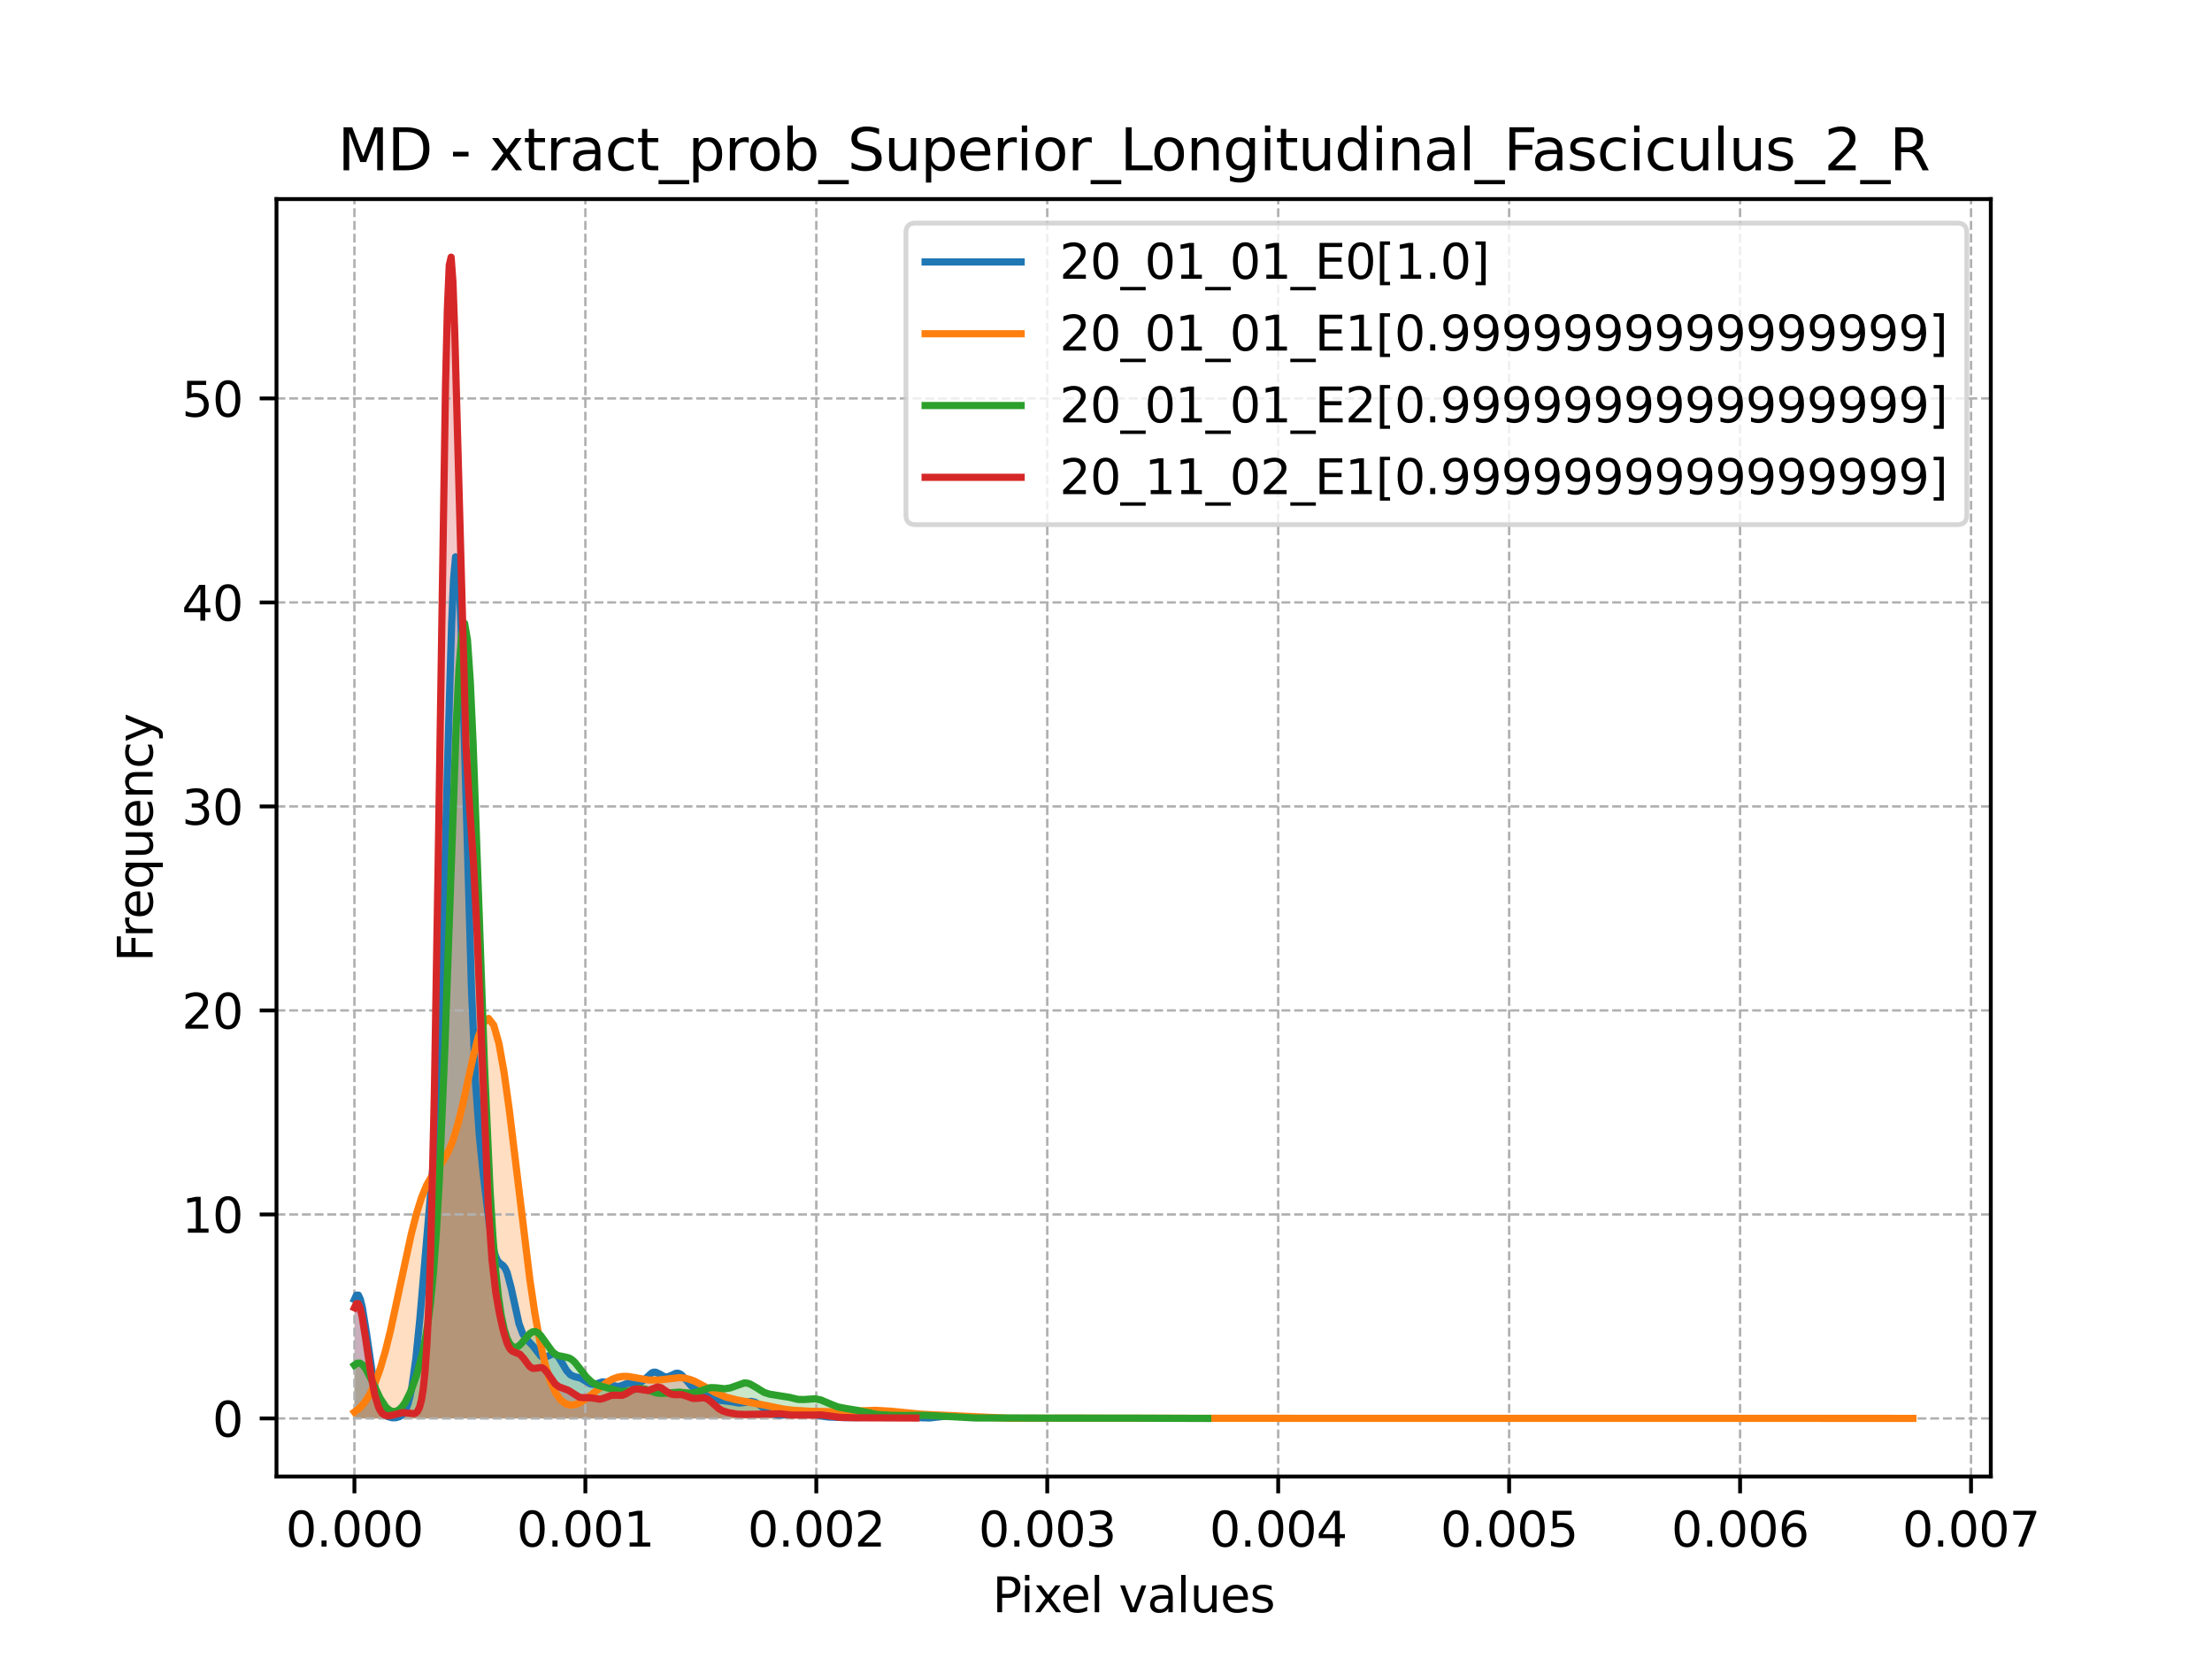 <?xml version="1.0" encoding="utf-8" standalone="no"?>
<!DOCTYPE svg PUBLIC "-//W3C//DTD SVG 1.1//EN"
  "http://www.w3.org/Graphics/SVG/1.1/DTD/svg11.dtd">
<svg xmlns:xlink="http://www.w3.org/1999/xlink" width="460.8pt" height="345.6pt" viewBox="0 0 460.8 345.6" xmlns="http://www.w3.org/2000/svg" version="1.1">
 <defs>
  <style type="text/css">*{stroke-linejoin: round; stroke-linecap: butt}</style>
 </defs>
 <g id="figure_1">
  <g id="patch_1">
   <path d="M 0 345.6 
L 460.8 345.6 
L 460.8 0 
L 0 0 
z
" style="fill: #ffffff"/>
  </g>
  <g id="axes_1">
   <g id="patch_2">
    <path d="M 57.6 307.584 
L 414.72 307.584 
L 414.72 41.472 
L 57.6 41.472 
z
" style="fill: #ffffff"/>
   </g>
   <g id="PolyCollection_1">
    <path d="M 73.833 270.718 
L 73.833 295.488 
L 74.246 295.488 
L 74.659 295.488 
L 75.072 295.488 
L 75.485 295.488 
L 75.898 295.488 
L 76.311 295.488 
L 76.724 295.488 
L 77.138 295.488 
L 77.551 295.488 
L 77.964 295.488 
L 78.377 295.488 
L 78.79 295.488 
L 79.203 295.488 
L 79.616 295.488 
L 80.029 295.488 
L 80.442 295.488 
L 80.856 295.488 
L 81.269 295.488 
L 81.682 295.488 
L 82.095 295.488 
L 82.508 295.488 
L 82.921 295.488 
L 83.334 295.488 
L 83.747 295.488 
L 84.16 295.488 
L 84.574 295.488 
L 84.987 295.488 
L 85.4 295.488 
L 85.813 295.488 
L 86.226 295.488 
L 86.639 295.488 
L 87.052 295.488 
L 87.465 295.488 
L 87.878 295.488 
L 88.292 295.488 
L 88.705 295.488 
L 89.118 295.488 
L 89.531 295.488 
L 89.944 295.488 
L 90.357 295.488 
L 90.77 295.488 
L 91.183 295.488 
L 91.596 295.488 
L 92.01 295.488 
L 92.423 295.488 
L 92.836 295.488 
L 93.249 295.488 
L 93.662 295.488 
L 94.075 295.488 
L 94.488 295.488 
L 94.901 295.488 
L 95.314 295.488 
L 95.728 295.488 
L 96.141 295.488 
L 96.554 295.488 
L 96.967 295.488 
L 97.38 295.488 
L 97.793 295.488 
L 98.206 295.488 
L 98.619 295.488 
L 99.032 295.488 
L 99.446 295.488 
L 99.859 295.488 
L 100.272 295.488 
L 100.685 295.488 
L 101.098 295.488 
L 101.511 295.488 
L 101.924 295.488 
L 102.337 295.488 
L 102.75 295.488 
L 103.164 295.488 
L 103.577 295.488 
L 103.99 295.488 
L 104.403 295.488 
L 104.816 295.488 
L 105.229 295.488 
L 105.642 295.488 
L 106.055 295.488 
L 106.468 295.488 
L 106.881 295.488 
L 107.295 295.488 
L 107.708 295.488 
L 108.121 295.488 
L 108.534 295.488 
L 108.947 295.488 
L 109.36 295.488 
L 109.773 295.488 
L 110.186 295.488 
L 110.599 295.488 
L 111.013 295.488 
L 111.426 295.488 
L 111.839 295.488 
L 112.252 295.488 
L 112.665 295.488 
L 113.078 295.488 
L 113.491 295.488 
L 113.904 295.488 
L 114.317 295.488 
L 114.731 295.488 
L 115.144 295.488 
L 115.557 295.488 
L 115.97 295.488 
L 116.383 295.488 
L 116.796 295.488 
L 117.209 295.488 
L 117.622 295.488 
L 118.035 295.488 
L 118.449 295.488 
L 118.862 295.488 
L 119.275 295.488 
L 119.688 295.488 
L 120.101 295.488 
L 120.514 295.488 
L 120.927 295.488 
L 121.34 295.488 
L 121.753 295.488 
L 122.167 295.488 
L 122.58 295.488 
L 122.993 295.488 
L 123.406 295.488 
L 123.819 295.488 
L 124.232 295.488 
L 124.645 295.488 
L 125.058 295.488 
L 125.471 295.488 
L 125.885 295.488 
L 126.298 295.488 
L 126.711 295.488 
L 127.124 295.488 
L 127.537 295.488 
L 127.95 295.488 
L 128.363 295.488 
L 128.776 295.488 
L 129.189 295.488 
L 129.603 295.488 
L 130.016 295.488 
L 130.429 295.488 
L 130.842 295.488 
L 131.255 295.488 
L 131.668 295.488 
L 132.081 295.488 
L 132.494 295.488 
L 132.907 295.488 
L 133.32 295.488 
L 133.734 295.488 
L 134.147 295.488 
L 134.56 295.488 
L 134.973 295.488 
L 135.386 295.488 
L 135.799 295.488 
L 136.212 295.488 
L 136.625 295.488 
L 137.038 295.488 
L 137.452 295.488 
L 137.865 295.488 
L 138.278 295.488 
L 138.691 295.488 
L 139.104 295.488 
L 139.517 295.488 
L 139.93 295.488 
L 140.343 295.488 
L 140.756 295.488 
L 141.17 295.488 
L 141.583 295.488 
L 141.996 295.488 
L 142.409 295.488 
L 142.822 295.488 
L 143.235 295.488 
L 143.648 295.488 
L 144.061 295.488 
L 144.474 295.488 
L 144.888 295.488 
L 145.301 295.488 
L 145.714 295.488 
L 146.127 295.488 
L 146.54 295.488 
L 146.953 295.488 
L 147.366 295.488 
L 147.779 295.488 
L 148.192 295.488 
L 148.606 295.488 
L 149.019 295.488 
L 149.432 295.488 
L 149.845 295.488 
L 150.258 295.488 
L 150.671 295.488 
L 151.084 295.488 
L 151.497 295.488 
L 151.91 295.488 
L 152.324 295.488 
L 152.737 295.488 
L 153.15 295.488 
L 153.563 295.488 
L 153.976 295.488 
L 154.389 295.488 
L 154.802 295.488 
L 155.215 295.488 
L 155.628 295.488 
L 156.042 295.488 
L 156.455 295.488 
L 156.868 295.488 
L 157.281 295.488 
L 157.694 295.488 
L 158.107 295.488 
L 158.52 295.488 
L 158.933 295.488 
L 159.346 295.488 
L 159.76 295.488 
L 160.173 295.488 
L 160.586 295.488 
L 160.999 295.488 
L 161.412 295.488 
L 161.825 295.488 
L 162.238 295.488 
L 162.651 295.488 
L 163.064 295.488 
L 163.477 295.488 
L 163.891 295.488 
L 164.304 295.488 
L 164.717 295.488 
L 165.13 295.488 
L 165.543 295.488 
L 165.956 295.488 
L 166.369 295.488 
L 166.782 295.488 
L 167.195 295.488 
L 167.609 295.488 
L 168.022 295.488 
L 168.435 295.488 
L 168.848 295.488 
L 169.261 295.488 
L 169.674 295.488 
L 170.087 295.488 
L 170.5 295.488 
L 170.913 295.488 
L 171.327 295.488 
L 171.74 295.488 
L 172.153 295.488 
L 172.566 295.488 
L 172.979 295.488 
L 173.392 295.488 
L 173.805 295.488 
L 174.218 295.488 
L 174.631 295.488 
L 175.045 295.488 
L 175.458 295.488 
L 175.871 295.488 
L 176.284 295.488 
L 176.697 295.488 
L 177.11 295.488 
L 177.523 295.488 
L 177.936 295.488 
L 178.349 295.488 
L 178.763 295.488 
L 179.176 295.488 
L 179.589 295.488 
L 180.002 295.488 
L 180.415 295.488 
L 180.828 295.488 
L 181.241 295.488 
L 181.654 295.488 
L 182.067 295.488 
L 182.481 295.488 
L 182.894 295.488 
L 183.307 295.488 
L 183.72 295.488 
L 184.133 295.488 
L 184.546 295.488 
L 184.959 295.488 
L 185.372 295.488 
L 185.785 295.488 
L 186.199 295.488 
L 186.612 295.488 
L 187.025 295.488 
L 187.438 295.488 
L 187.851 295.488 
L 188.264 295.488 
L 188.677 295.488 
L 189.09 295.488 
L 189.503 295.488 
L 189.916 295.488 
L 190.33 295.488 
L 190.743 295.488 
L 191.156 295.488 
L 191.569 295.488 
L 191.982 295.488 
L 192.395 295.488 
L 192.808 295.488 
L 193.221 295.488 
L 193.634 295.488 
L 194.048 295.488 
L 194.461 295.488 
L 194.874 295.488 
L 195.287 295.488 
L 195.7 295.488 
L 196.113 295.488 
L 196.526 295.488 
L 196.939 295.488 
L 197.352 295.488 
L 197.766 295.488 
L 198.179 295.488 
L 198.592 295.488 
L 198.592 294.948 
L 198.592 294.948 
L 198.179 294.928 
L 197.766 294.928 
L 197.352 294.947 
L 196.939 294.984 
L 196.526 295.035 
L 196.113 295.095 
L 195.7 295.158 
L 195.287 295.221 
L 194.874 295.278 
L 194.461 295.326 
L 194.048 295.363 
L 193.634 295.388 
L 193.221 295.399 
L 192.808 295.397 
L 192.395 295.38 
L 191.982 295.347 
L 191.569 295.298 
L 191.156 295.234 
L 190.743 295.154 
L 190.33 295.062 
L 189.916 294.962 
L 189.503 294.861 
L 189.09 294.767 
L 188.677 294.688 
L 188.264 294.631 
L 187.851 294.602 
L 187.438 294.604 
L 187.025 294.637 
L 186.612 294.698 
L 186.199 294.78 
L 185.785 294.876 
L 185.372 294.977 
L 184.959 295.076 
L 184.546 295.167 
L 184.133 295.246 
L 183.72 295.311 
L 183.307 295.362 
L 182.894 295.399 
L 182.481 295.423 
L 182.067 295.438 
L 181.654 295.444 
L 181.241 295.443 
L 180.828 295.436 
L 180.415 295.425 
L 180.002 295.411 
L 179.589 295.395 
L 179.176 295.377 
L 178.763 295.361 
L 178.349 295.346 
L 177.936 295.334 
L 177.523 295.325 
L 177.11 295.319 
L 176.697 295.316 
L 176.284 295.314 
L 175.871 295.312 
L 175.458 295.308 
L 175.045 295.302 
L 174.631 295.292 
L 174.218 295.278 
L 173.805 295.261 
L 173.392 295.24 
L 172.979 295.216 
L 172.566 295.187 
L 172.153 295.152 
L 171.74 295.108 
L 171.327 295.05 
L 170.913 294.976 
L 170.5 294.882 
L 170.087 294.767 
L 169.674 294.634 
L 169.261 294.488 
L 168.848 294.34 
L 168.435 294.201 
L 168.022 294.085 
L 167.609 294.002 
L 167.195 293.962 
L 166.782 293.967 
L 166.369 294.017 
L 165.956 294.104 
L 165.543 294.216 
L 165.13 294.341 
L 164.717 294.466 
L 164.304 294.579 
L 163.891 294.673 
L 163.477 294.742 
L 163.064 294.785 
L 162.651 294.8 
L 162.238 294.787 
L 161.825 294.743 
L 161.412 294.665 
L 160.999 294.545 
L 160.586 294.38 
L 160.173 294.165 
L 159.76 293.9 
L 159.346 293.593 
L 158.933 293.258 
L 158.52 292.917 
L 158.107 292.594 
L 157.694 292.317 
L 157.281 292.107 
L 156.868 291.977 
L 156.455 291.929 
L 156.042 291.953 
L 155.628 292.027 
L 155.215 292.124 
L 154.802 292.213 
L 154.389 292.272 
L 153.976 292.285 
L 153.563 292.252 
L 153.15 292.18 
L 152.737 292.087 
L 152.324 291.994 
L 151.91 291.917 
L 151.497 291.864 
L 151.084 291.833 
L 150.671 291.81 
L 150.258 291.771 
L 149.845 291.694 
L 149.432 291.558 
L 149.019 291.354 
L 148.606 291.087 
L 148.192 290.776 
L 147.779 290.452 
L 147.366 290.148 
L 146.953 289.893 
L 146.54 289.702 
L 146.127 289.574 
L 145.714 289.488 
L 145.301 289.405 
L 144.888 289.283 
L 144.474 289.082 
L 144.061 288.777 
L 143.648 288.366 
L 143.235 287.874 
L 142.822 287.347 
L 142.409 286.847 
L 141.996 286.438 
L 141.583 286.167 
L 141.17 286.058 
L 140.756 286.104 
L 140.343 286.267 
L 139.93 286.486 
L 139.517 286.691 
L 139.104 286.821 
L 138.691 286.835 
L 138.278 286.724 
L 137.865 286.514 
L 137.452 286.256 
L 137.038 286.018 
L 136.625 285.864 
L 136.212 285.845 
L 135.799 285.982 
L 135.386 286.264 
L 134.973 286.65 
L 134.56 287.08 
L 134.147 287.489 
L 133.734 287.821 
L 133.32 288.042 
L 132.907 288.147 
L 132.494 288.158 
L 132.081 288.114 
L 131.668 288.065 
L 131.255 288.056 
L 130.842 288.112 
L 130.429 288.239 
L 130.016 288.415 
L 129.603 288.602 
L 129.189 288.757 
L 128.776 288.838 
L 128.363 288.82 
L 127.95 288.703 
L 127.537 288.508 
L 127.124 288.276 
L 126.711 288.058 
L 126.298 287.9 
L 125.885 287.834 
L 125.471 287.869 
L 125.058 287.988 
L 124.645 288.152 
L 124.232 288.31 
L 123.819 288.412 
L 123.406 288.42 
L 122.993 288.318 
L 122.58 288.117 
L 122.167 287.847 
L 121.753 287.556 
L 121.34 287.289 
L 120.927 287.08 
L 120.514 286.939 
L 120.101 286.851 
L 119.688 286.773 
L 119.275 286.649 
L 118.862 286.421 
L 118.449 286.048 
L 118.035 285.518 
L 117.622 284.856 
L 117.209 284.119 
L 116.796 283.391 
L 116.383 282.761 
L 115.97 282.303 
L 115.557 282.063 
L 115.144 282.039 
L 114.731 282.187 
L 114.317 282.426 
L 113.904 282.658 
L 113.491 282.787 
L 113.078 282.744 
L 112.665 282.503 
L 112.252 282.081 
L 111.839 281.535 
L 111.426 280.941 
L 111.013 280.374 
L 110.599 279.881 
L 110.186 279.461 
L 109.773 279.068 
L 109.36 278.607 
L 108.947 277.965 
L 108.534 277.038 
L 108.121 275.76 
L 107.708 274.134 
L 107.295 272.234 
L 106.881 270.204 
L 106.468 268.229 
L 106.055 266.491 
L 105.642 265.131 
L 105.229 264.203 
L 104.816 263.658 
L 104.403 263.347 
L 103.99 263.045 
L 103.577 262.505 
L 103.164 261.506 
L 102.75 259.911 
L 102.337 257.689 
L 101.924 254.919 
L 101.511 251.748 
L 101.098 248.328 
L 100.685 244.74 
L 100.272 240.923 
L 99.859 236.634 
L 99.446 231.462 
L 99.032 224.89 
L 98.619 216.419 
L 98.206 205.718 
L 97.793 192.773 
L 97.38 177.992 
L 96.967 162.243 
L 96.554 146.782 
L 96.141 133.096 
L 95.728 122.668 
L 95.314 116.722 
L 94.901 115.999 
L 94.488 120.616 
L 94.075 130.047 
L 93.662 143.221 
L 93.249 158.723 
L 92.836 175.046 
L 92.423 190.83 
L 92.01 205.058 
L 91.596 217.154 
L 91.183 226.985 
L 90.77 234.788 
L 90.357 241.031 
L 89.944 246.271 
L 89.531 251.019 
L 89.118 255.65 
L 88.705 260.365 
L 88.292 265.194 
L 87.878 270.041 
L 87.465 274.734 
L 87.052 279.089 
L 86.639 282.952 
L 86.226 286.225 
L 85.813 288.877 
L 85.4 290.932 
L 84.987 292.456 
L 84.574 293.541 
L 84.16 294.28 
L 83.747 294.764 
L 83.334 295.065 
L 82.921 295.242 
L 82.508 295.334 
L 82.095 295.366 
L 81.682 295.347 
L 81.269 295.272 
L 80.856 295.126 
L 80.442 294.879 
L 80.029 294.487 
L 79.616 293.898 
L 79.203 293.048 
L 78.79 291.875 
L 78.377 290.326 
L 77.964 288.37 
L 77.551 286.018 
L 77.138 283.331 
L 76.724 280.43 
L 76.311 277.491 
L 75.898 274.733 
L 75.485 272.393 
L 75.072 270.691 
L 74.659 269.798 
L 74.246 269.807 
L 73.833 270.718 
z
" clip-path="url(#pe2449da1bf)" style="fill: #1f77b4; fill-opacity: 0.25"/>
   </g>
   <g id="PolyCollection_2">
    <path d="M 73.833 294.154 
L 73.833 295.488 
L 74.908 295.488 
L 75.983 295.488 
L 77.058 295.488 
L 78.133 295.488 
L 79.208 295.488 
L 80.283 295.488 
L 81.358 295.488 
L 82.433 295.488 
L 83.508 295.488 
L 84.583 295.488 
L 85.658 295.488 
L 86.733 295.488 
L 87.808 295.488 
L 88.883 295.488 
L 89.958 295.488 
L 91.033 295.488 
L 92.108 295.488 
L 93.183 295.488 
L 94.258 295.488 
L 95.333 295.488 
L 96.408 295.488 
L 97.483 295.488 
L 98.558 295.488 
L 99.633 295.488 
L 100.708 295.488 
L 101.783 295.488 
L 102.858 295.488 
L 103.933 295.488 
L 105.008 295.488 
L 106.083 295.488 
L 107.158 295.488 
L 108.233 295.488 
L 109.308 295.488 
L 110.383 295.488 
L 111.458 295.488 
L 112.533 295.488 
L 113.608 295.488 
L 114.683 295.488 
L 115.758 295.488 
L 116.833 295.488 
L 117.908 295.488 
L 118.983 295.488 
L 120.058 295.488 
L 121.133 295.488 
L 122.208 295.488 
L 123.283 295.488 
L 124.358 295.488 
L 125.433 295.488 
L 126.508 295.488 
L 127.583 295.488 
L 128.658 295.488 
L 129.734 295.488 
L 130.809 295.488 
L 131.884 295.488 
L 132.959 295.488 
L 134.034 295.488 
L 135.109 295.488 
L 136.184 295.488 
L 137.259 295.488 
L 138.334 295.488 
L 139.409 295.488 
L 140.484 295.488 
L 141.559 295.488 
L 142.634 295.488 
L 143.709 295.488 
L 144.784 295.488 
L 145.859 295.488 
L 146.934 295.488 
L 148.009 295.488 
L 149.084 295.488 
L 150.159 295.488 
L 151.234 295.488 
L 152.309 295.488 
L 153.384 295.488 
L 154.459 295.488 
L 155.534 295.488 
L 156.609 295.488 
L 157.684 295.488 
L 158.759 295.488 
L 159.834 295.488 
L 160.909 295.488 
L 161.984 295.488 
L 163.059 295.488 
L 164.134 295.488 
L 165.209 295.488 
L 166.284 295.488 
L 167.359 295.488 
L 168.434 295.488 
L 169.509 295.488 
L 170.584 295.488 
L 171.659 295.488 
L 172.734 295.488 
L 173.809 295.488 
L 174.884 295.488 
L 175.959 295.488 
L 177.034 295.488 
L 178.109 295.488 
L 179.184 295.488 
L 180.259 295.488 
L 181.334 295.488 
L 182.409 295.488 
L 183.484 295.488 
L 184.559 295.488 
L 185.634 295.488 
L 186.709 295.488 
L 187.784 295.488 
L 188.859 295.488 
L 189.934 295.488 
L 191.009 295.488 
L 192.084 295.488 
L 193.159 295.488 
L 194.234 295.488 
L 195.309 295.488 
L 196.384 295.488 
L 197.459 295.488 
L 198.534 295.488 
L 199.609 295.488 
L 200.685 295.488 
L 201.76 295.488 
L 202.835 295.488 
L 203.91 295.488 
L 204.985 295.488 
L 206.06 295.488 
L 207.135 295.488 
L 208.21 295.488 
L 209.285 295.488 
L 210.36 295.488 
L 211.435 295.488 
L 212.51 295.488 
L 213.585 295.488 
L 214.66 295.488 
L 215.735 295.488 
L 216.81 295.488 
L 217.885 295.488 
L 218.96 295.488 
L 220.035 295.488 
L 221.11 295.488 
L 222.185 295.488 
L 223.26 295.488 
L 224.335 295.488 
L 225.41 295.488 
L 226.485 295.488 
L 227.56 295.488 
L 228.635 295.488 
L 229.71 295.488 
L 230.785 295.488 
L 231.86 295.488 
L 232.935 295.488 
L 234.01 295.488 
L 235.085 295.488 
L 236.16 295.488 
L 237.235 295.488 
L 238.31 295.488 
L 239.385 295.488 
L 240.46 295.488 
L 241.535 295.488 
L 242.61 295.488 
L 243.685 295.488 
L 244.76 295.488 
L 245.835 295.488 
L 246.91 295.488 
L 247.985 295.488 
L 249.06 295.488 
L 250.135 295.488 
L 251.21 295.488 
L 252.285 295.488 
L 253.36 295.488 
L 254.435 295.488 
L 255.51 295.488 
L 256.585 295.488 
L 257.66 295.488 
L 258.735 295.488 
L 259.81 295.488 
L 260.885 295.488 
L 261.96 295.488 
L 263.035 295.488 
L 264.11 295.488 
L 265.185 295.488 
L 266.26 295.488 
L 267.335 295.488 
L 268.41 295.488 
L 269.485 295.488 
L 270.56 295.488 
L 271.635 295.488 
L 272.711 295.488 
L 273.786 295.488 
L 274.861 295.488 
L 275.936 295.488 
L 277.011 295.488 
L 278.086 295.488 
L 279.161 295.488 
L 280.236 295.488 
L 281.311 295.488 
L 282.386 295.488 
L 283.461 295.488 
L 284.536 295.488 
L 285.611 295.488 
L 286.686 295.488 
L 287.761 295.488 
L 288.836 295.488 
L 289.911 295.488 
L 290.986 295.488 
L 292.061 295.488 
L 293.136 295.488 
L 294.211 295.488 
L 295.286 295.488 
L 296.361 295.488 
L 297.436 295.488 
L 298.511 295.488 
L 299.586 295.488 
L 300.661 295.488 
L 301.736 295.488 
L 302.811 295.488 
L 303.886 295.488 
L 304.961 295.488 
L 306.036 295.488 
L 307.111 295.488 
L 308.186 295.488 
L 309.261 295.488 
L 310.336 295.488 
L 311.411 295.488 
L 312.486 295.488 
L 313.561 295.488 
L 314.636 295.488 
L 315.711 295.488 
L 316.786 295.488 
L 317.861 295.488 
L 318.936 295.488 
L 320.011 295.488 
L 321.086 295.488 
L 322.161 295.488 
L 323.236 295.488 
L 324.311 295.488 
L 325.386 295.488 
L 326.461 295.488 
L 327.536 295.488 
L 328.611 295.488 
L 329.686 295.488 
L 330.761 295.488 
L 331.836 295.488 
L 332.911 295.488 
L 333.986 295.488 
L 335.061 295.488 
L 336.136 295.488 
L 337.211 295.488 
L 338.286 295.488 
L 339.361 295.488 
L 340.436 295.488 
L 341.511 295.488 
L 342.586 295.488 
L 343.662 295.488 
L 344.737 295.488 
L 345.812 295.488 
L 346.887 295.488 
L 347.962 295.488 
L 349.037 295.488 
L 350.112 295.488 
L 351.187 295.488 
L 352.262 295.488 
L 353.337 295.488 
L 354.412 295.488 
L 355.487 295.488 
L 356.562 295.488 
L 357.637 295.488 
L 358.712 295.488 
L 359.787 295.488 
L 360.862 295.488 
L 361.937 295.488 
L 363.012 295.488 
L 364.087 295.488 
L 365.162 295.488 
L 366.237 295.488 
L 367.312 295.488 
L 368.387 295.488 
L 369.462 295.488 
L 370.537 295.488 
L 371.612 295.488 
L 372.687 295.488 
L 373.762 295.488 
L 374.837 295.488 
L 375.912 295.488 
L 376.987 295.488 
L 378.062 295.488 
L 379.137 295.488 
L 380.212 295.488 
L 381.287 295.488 
L 382.362 295.488 
L 383.437 295.488 
L 384.512 295.488 
L 385.587 295.488 
L 386.662 295.488 
L 387.737 295.488 
L 388.812 295.488 
L 389.887 295.488 
L 390.962 295.488 
L 392.037 295.488 
L 393.112 295.488 
L 394.187 295.488 
L 395.262 295.488 
L 396.337 295.488 
L 397.412 295.488 
L 398.487 295.488 
L 398.487 295.472 
L 398.487 295.472 
L 397.412 295.471 
L 396.337 295.471 
L 395.262 295.472 
L 394.187 295.473 
L 393.112 295.475 
L 392.037 295.476 
L 390.962 295.478 
L 389.887 295.48 
L 388.812 295.482 
L 387.737 295.483 
L 386.662 295.485 
L 385.587 295.486 
L 384.512 295.486 
L 383.437 295.487 
L 382.362 295.487 
L 381.287 295.487 
L 380.212 295.487 
L 379.137 295.487 
L 378.062 295.487 
L 376.987 295.487 
L 375.912 295.487 
L 374.837 295.487 
L 373.762 295.487 
L 372.687 295.486 
L 371.612 295.486 
L 370.537 295.486 
L 369.462 295.485 
L 368.387 295.485 
L 367.312 295.484 
L 366.237 295.483 
L 365.162 295.481 
L 364.087 295.48 
L 363.012 295.478 
L 361.937 295.476 
L 360.862 295.474 
L 359.787 295.472 
L 358.712 295.471 
L 357.637 295.47 
L 356.562 295.469 
L 355.487 295.468 
L 354.412 295.468 
L 353.337 295.468 
L 352.262 295.468 
L 351.187 295.468 
L 350.112 295.468 
L 349.037 295.467 
L 347.962 295.466 
L 346.887 295.465 
L 345.812 295.464 
L 344.737 295.463 
L 343.662 295.463 
L 342.586 295.463 
L 341.511 295.463 
L 340.436 295.465 
L 339.361 295.466 
L 338.286 295.467 
L 337.211 295.469 
L 336.136 295.47 
L 335.061 295.47 
L 333.986 295.471 
L 332.911 295.471 
L 331.836 295.471 
L 330.761 295.471 
L 329.686 295.471 
L 328.611 295.471 
L 327.536 295.471 
L 326.461 295.472 
L 325.386 295.472 
L 324.311 295.471 
L 323.236 295.471 
L 322.161 295.47 
L 321.086 295.469 
L 320.011 295.468 
L 318.936 295.467 
L 317.861 295.466 
L 316.786 295.466 
L 315.711 295.465 
L 314.636 295.465 
L 313.561 295.465 
L 312.486 295.465 
L 311.411 295.465 
L 310.336 295.464 
L 309.261 295.463 
L 308.186 295.462 
L 307.111 295.461 
L 306.036 295.459 
L 304.961 295.458 
L 303.886 295.458 
L 302.811 295.458 
L 301.736 295.459 
L 300.661 295.46 
L 299.586 295.462 
L 298.511 295.464 
L 297.436 295.467 
L 296.361 295.469 
L 295.286 295.471 
L 294.211 295.472 
L 293.136 295.473 
L 292.061 295.474 
L 290.986 295.475 
L 289.911 295.475 
L 288.836 295.476 
L 287.761 295.476 
L 286.686 295.477 
L 285.611 295.478 
L 284.536 295.478 
L 283.461 295.479 
L 282.386 295.479 
L 281.311 295.479 
L 280.236 295.479 
L 279.161 295.478 
L 278.086 295.478 
L 277.011 295.477 
L 275.936 295.476 
L 274.861 295.475 
L 273.786 295.473 
L 272.711 295.471 
L 271.635 295.468 
L 270.56 295.464 
L 269.485 295.46 
L 268.41 295.455 
L 267.335 295.451 
L 266.26 295.446 
L 265.185 295.443 
L 264.11 295.44 
L 263.035 295.439 
L 261.96 295.44 
L 260.885 295.441 
L 259.81 295.444 
L 258.735 295.447 
L 257.66 295.451 
L 256.585 295.454 
L 255.51 295.457 
L 254.435 295.459 
L 253.36 295.461 
L 252.285 295.461 
L 251.21 295.461 
L 250.135 295.46 
L 249.06 295.457 
L 247.985 295.453 
L 246.91 295.447 
L 245.835 295.439 
L 244.76 295.429 
L 243.685 295.417 
L 242.61 295.403 
L 241.535 295.388 
L 240.46 295.373 
L 239.385 295.36 
L 238.31 295.349 
L 237.235 295.341 
L 236.16 295.338 
L 235.085 295.34 
L 234.01 295.345 
L 232.935 295.354 
L 231.86 295.364 
L 230.785 295.376 
L 229.71 295.387 
L 228.635 295.398 
L 227.56 295.406 
L 226.485 295.413 
L 225.41 295.418 
L 224.335 295.422 
L 223.26 295.426 
L 222.185 295.43 
L 221.11 295.434 
L 220.035 295.439 
L 218.96 295.444 
L 217.885 295.45 
L 216.81 295.455 
L 215.735 295.46 
L 214.66 295.463 
L 213.585 295.465 
L 212.51 295.465 
L 211.435 295.461 
L 210.36 295.453 
L 209.285 295.44 
L 208.21 295.42 
L 207.135 295.393 
L 206.06 295.355 
L 204.985 295.308 
L 203.91 295.252 
L 202.835 295.187 
L 201.76 295.116 
L 200.685 295.042 
L 199.609 294.97 
L 198.534 294.903 
L 197.459 294.845 
L 196.384 294.795 
L 195.309 294.751 
L 194.234 294.711 
L 193.159 294.667 
L 192.084 294.613 
L 191.009 294.543 
L 189.934 294.454 
L 188.859 294.346 
L 187.784 294.226 
L 186.709 294.102 
L 185.634 293.985 
L 184.559 293.889 
L 183.484 293.824 
L 182.409 293.794 
L 181.334 293.802 
L 180.259 293.842 
L 179.184 293.903 
L 178.109 293.972 
L 177.034 294.037 
L 175.959 294.087 
L 174.884 294.115 
L 173.809 294.121 
L 172.734 294.108 
L 171.659 294.081 
L 170.584 294.048 
L 169.509 294.012 
L 168.434 293.974 
L 167.359 293.93 
L 166.284 293.87 
L 165.209 293.786 
L 164.134 293.667 
L 163.059 293.508 
L 161.984 293.311 
L 160.909 293.084 
L 159.834 292.839 
L 158.759 292.595 
L 157.684 292.365 
L 156.609 292.157 
L 155.534 291.971 
L 154.459 291.793 
L 153.384 291.598 
L 152.309 291.358 
L 151.234 291.043 
L 150.159 290.635 
L 149.084 290.13 
L 148.009 289.547 
L 146.934 288.924 
L 145.859 288.312 
L 144.784 287.771 
L 143.709 287.352 
L 142.634 287.089 
L 141.559 286.99 
L 140.484 287.032 
L 139.409 287.169 
L 138.334 287.338 
L 137.259 287.476 
L 136.184 287.531 
L 135.109 287.477 
L 134.034 287.323 
L 132.959 287.104 
L 131.884 286.883 
L 130.809 286.733 
L 129.734 286.723 
L 128.658 286.905 
L 127.583 287.301 
L 126.508 287.903 
L 125.433 288.674 
L 124.358 289.551 
L 123.283 290.459 
L 122.208 291.314 
L 121.133 292.033 
L 120.058 292.53 
L 118.983 292.711 
L 117.908 292.47 
L 116.833 291.68 
L 115.758 290.186 
L 114.683 287.814 
L 113.608 284.386 
L 112.533 279.748 
L 111.458 273.814 
L 110.383 266.607 
L 109.308 258.304 
L 108.233 249.258 
L 107.158 239.986 
L 106.083 231.131 
L 105.008 223.382 
L 103.933 217.37 
L 102.858 213.559 
L 101.783 212.163 
L 100.708 213.095 
L 99.633 215.982 
L 98.558 220.232 
L 97.483 225.143 
L 96.408 230.032 
L 95.333 234.36 
L 94.258 237.814 
L 93.183 240.344 
L 92.108 242.134 
L 91.033 243.541 
L 89.958 244.989 
L 88.883 246.874 
L 87.808 249.479 
L 86.733 252.923 
L 85.658 257.157 
L 84.583 261.987 
L 83.508 267.128 
L 82.433 272.266 
L 81.358 277.11 
L 80.283 281.44 
L 79.208 285.12 
L 78.133 288.102 
L 77.058 290.409 
L 75.983 292.117 
L 74.908 293.33 
L 73.833 294.154 
z
" clip-path="url(#pe2449da1bf)" style="fill: #ff7f0e; fill-opacity: 0.25"/>
   </g>
   <g id="PolyCollection_3">
    <path d="M 73.833 284.382 
L 73.833 295.488 
L 74.421 295.488 
L 75.01 295.488 
L 75.598 295.488 
L 76.187 295.488 
L 76.776 295.488 
L 77.364 295.488 
L 77.953 295.488 
L 78.541 295.488 
L 79.13 295.488 
L 79.719 295.488 
L 80.307 295.488 
L 80.896 295.488 
L 81.484 295.488 
L 82.073 295.488 
L 82.662 295.488 
L 83.25 295.488 
L 83.839 295.488 
L 84.427 295.488 
L 85.016 295.488 
L 85.605 295.488 
L 86.193 295.488 
L 86.782 295.488 
L 87.37 295.488 
L 87.959 295.488 
L 88.547 295.488 
L 89.136 295.488 
L 89.725 295.488 
L 90.313 295.488 
L 90.902 295.488 
L 91.49 295.488 
L 92.079 295.488 
L 92.668 295.488 
L 93.256 295.488 
L 93.845 295.488 
L 94.433 295.488 
L 95.022 295.488 
L 95.611 295.488 
L 96.199 295.488 
L 96.788 295.488 
L 97.376 295.488 
L 97.965 295.488 
L 98.553 295.488 
L 99.142 295.488 
L 99.731 295.488 
L 100.319 295.488 
L 100.908 295.488 
L 101.496 295.488 
L 102.085 295.488 
L 102.674 295.488 
L 103.262 295.488 
L 103.851 295.488 
L 104.439 295.488 
L 105.028 295.488 
L 105.617 295.488 
L 106.205 295.488 
L 106.794 295.488 
L 107.382 295.488 
L 107.971 295.488 
L 108.559 295.488 
L 109.148 295.488 
L 109.737 295.488 
L 110.325 295.488 
L 110.914 295.488 
L 111.502 295.488 
L 112.091 295.488 
L 112.68 295.488 
L 113.268 295.488 
L 113.857 295.488 
L 114.445 295.488 
L 115.034 295.488 
L 115.623 295.488 
L 116.211 295.488 
L 116.8 295.488 
L 117.388 295.488 
L 117.977 295.488 
L 118.566 295.488 
L 119.154 295.488 
L 119.743 295.488 
L 120.331 295.488 
L 120.92 295.488 
L 121.508 295.488 
L 122.097 295.488 
L 122.686 295.488 
L 123.274 295.488 
L 123.863 295.488 
L 124.451 295.488 
L 125.04 295.488 
L 125.629 295.488 
L 126.217 295.488 
L 126.806 295.488 
L 127.394 295.488 
L 127.983 295.488 
L 128.572 295.488 
L 129.16 295.488 
L 129.749 295.488 
L 130.337 295.488 
L 130.926 295.488 
L 131.514 295.488 
L 132.103 295.488 
L 132.692 295.488 
L 133.28 295.488 
L 133.869 295.488 
L 134.457 295.488 
L 135.046 295.488 
L 135.635 295.488 
L 136.223 295.488 
L 136.812 295.488 
L 137.4 295.488 
L 137.989 295.488 
L 138.578 295.488 
L 139.166 295.488 
L 139.755 295.488 
L 140.343 295.488 
L 140.932 295.488 
L 141.52 295.488 
L 142.109 295.488 
L 142.698 295.488 
L 143.286 295.488 
L 143.875 295.488 
L 144.463 295.488 
L 145.052 295.488 
L 145.641 295.488 
L 146.229 295.488 
L 146.818 295.488 
L 147.406 295.488 
L 147.995 295.488 
L 148.584 295.488 
L 149.172 295.488 
L 149.761 295.488 
L 150.349 295.488 
L 150.938 295.488 
L 151.526 295.488 
L 152.115 295.488 
L 152.704 295.488 
L 153.292 295.488 
L 153.881 295.488 
L 154.469 295.488 
L 155.058 295.488 
L 155.647 295.488 
L 156.235 295.488 
L 156.824 295.488 
L 157.412 295.488 
L 158.001 295.488 
L 158.59 295.488 
L 159.178 295.488 
L 159.767 295.488 
L 160.355 295.488 
L 160.944 295.488 
L 161.533 295.488 
L 162.121 295.488 
L 162.71 295.488 
L 163.298 295.488 
L 163.887 295.488 
L 164.475 295.488 
L 165.064 295.488 
L 165.653 295.488 
L 166.241 295.488 
L 166.83 295.488 
L 167.418 295.488 
L 168.007 295.488 
L 168.596 295.488 
L 169.184 295.488 
L 169.773 295.488 
L 170.361 295.488 
L 170.95 295.488 
L 171.539 295.488 
L 172.127 295.488 
L 172.716 295.488 
L 173.304 295.488 
L 173.893 295.488 
L 174.481 295.488 
L 175.07 295.488 
L 175.659 295.488 
L 176.247 295.488 
L 176.836 295.488 
L 177.424 295.488 
L 178.013 295.488 
L 178.602 295.488 
L 179.19 295.488 
L 179.779 295.488 
L 180.367 295.488 
L 180.956 295.488 
L 181.545 295.488 
L 182.133 295.488 
L 182.722 295.488 
L 183.31 295.488 
L 183.899 295.488 
L 184.487 295.488 
L 185.076 295.488 
L 185.665 295.488 
L 186.253 295.488 
L 186.842 295.488 
L 187.43 295.488 
L 188.019 295.488 
L 188.608 295.488 
L 189.196 295.488 
L 189.785 295.488 
L 190.373 295.488 
L 190.962 295.488 
L 191.551 295.488 
L 192.139 295.488 
L 192.728 295.488 
L 193.316 295.488 
L 193.905 295.488 
L 194.493 295.488 
L 195.082 295.488 
L 195.671 295.488 
L 196.259 295.488 
L 196.848 295.488 
L 197.436 295.488 
L 198.025 295.488 
L 198.614 295.488 
L 199.202 295.488 
L 199.791 295.488 
L 200.379 295.488 
L 200.968 295.488 
L 201.557 295.488 
L 202.145 295.488 
L 202.734 295.488 
L 203.322 295.488 
L 203.911 295.488 
L 204.5 295.488 
L 205.088 295.488 
L 205.677 295.488 
L 206.265 295.488 
L 206.854 295.488 
L 207.442 295.488 
L 208.031 295.488 
L 208.62 295.488 
L 209.208 295.488 
L 209.797 295.488 
L 210.385 295.488 
L 210.974 295.488 
L 211.563 295.488 
L 212.151 295.488 
L 212.74 295.488 
L 213.328 295.488 
L 213.917 295.488 
L 214.506 295.488 
L 215.094 295.488 
L 215.683 295.488 
L 216.271 295.488 
L 216.86 295.488 
L 217.448 295.488 
L 218.037 295.488 
L 218.626 295.488 
L 219.214 295.488 
L 219.803 295.488 
L 220.391 295.488 
L 220.98 295.488 
L 221.569 295.488 
L 222.157 295.488 
L 222.746 295.488 
L 223.334 295.488 
L 223.923 295.488 
L 224.512 295.488 
L 225.1 295.488 
L 225.689 295.488 
L 226.277 295.488 
L 226.866 295.488 
L 227.454 295.488 
L 228.043 295.488 
L 228.632 295.488 
L 229.22 295.488 
L 229.809 295.488 
L 230.397 295.488 
L 230.986 295.488 
L 231.575 295.488 
L 232.163 295.488 
L 232.752 295.488 
L 233.34 295.488 
L 233.929 295.488 
L 234.518 295.488 
L 235.106 295.488 
L 235.695 295.488 
L 236.283 295.488 
L 236.872 295.488 
L 237.46 295.488 
L 238.049 295.488 
L 238.638 295.488 
L 239.226 295.488 
L 239.815 295.488 
L 240.403 295.488 
L 240.992 295.488 
L 241.581 295.488 
L 242.169 295.488 
L 242.758 295.488 
L 243.346 295.488 
L 243.935 295.488 
L 244.524 295.488 
L 245.112 295.488 
L 245.701 295.488 
L 246.289 295.488 
L 246.878 295.488 
L 247.467 295.488 
L 248.055 295.488 
L 248.644 295.488 
L 249.232 295.488 
L 249.821 295.488 
L 250.409 295.488 
L 250.998 295.488 
L 251.587 295.488 
L 251.587 295.484 
L 251.587 295.484 
L 250.998 295.483 
L 250.409 295.482 
L 249.821 295.481 
L 249.232 295.479 
L 248.644 295.477 
L 248.055 295.474 
L 247.467 295.471 
L 246.878 295.467 
L 246.289 295.463 
L 245.701 295.459 
L 245.112 295.455 
L 244.524 295.452 
L 243.935 295.449 
L 243.346 295.447 
L 242.758 295.446 
L 242.169 295.445 
L 241.581 295.444 
L 240.992 295.443 
L 240.403 295.442 
L 239.815 295.439 
L 239.226 295.436 
L 238.638 295.433 
L 238.049 295.429 
L 237.46 295.426 
L 236.872 295.424 
L 236.283 295.423 
L 235.695 295.423 
L 235.106 295.425 
L 234.518 295.429 
L 233.929 295.434 
L 233.34 295.439 
L 232.752 295.444 
L 232.163 295.448 
L 231.575 295.452 
L 230.986 295.455 
L 230.397 295.458 
L 229.809 295.459 
L 229.22 295.46 
L 228.632 295.461 
L 228.043 295.461 
L 227.454 295.461 
L 226.866 295.46 
L 226.277 295.459 
L 225.689 295.457 
L 225.1 295.455 
L 224.512 295.451 
L 223.923 295.448 
L 223.334 295.444 
L 222.746 295.441 
L 222.157 295.437 
L 221.569 295.435 
L 220.98 295.432 
L 220.391 295.43 
L 219.803 295.428 
L 219.214 295.425 
L 218.626 295.421 
L 218.037 295.416 
L 217.448 295.409 
L 216.86 295.402 
L 216.271 295.394 
L 215.683 295.387 
L 215.094 295.381 
L 214.506 295.377 
L 213.917 295.376 
L 213.328 295.377 
L 212.74 295.381 
L 212.151 295.387 
L 211.563 295.393 
L 210.974 295.4 
L 210.385 295.405 
L 209.797 295.41 
L 209.208 295.413 
L 208.62 295.414 
L 208.031 295.415 
L 207.442 295.415 
L 206.854 295.414 
L 206.265 295.414 
L 205.677 295.412 
L 205.088 295.41 
L 204.5 295.407 
L 203.911 295.402 
L 203.322 295.395 
L 202.734 295.386 
L 202.145 295.375 
L 201.557 295.363 
L 200.968 295.35 
L 200.379 295.337 
L 199.791 295.323 
L 199.202 295.307 
L 198.614 295.289 
L 198.025 295.266 
L 197.436 295.237 
L 196.848 295.199 
L 196.259 295.154 
L 195.671 295.1 
L 195.082 295.041 
L 194.493 294.98 
L 193.905 294.923 
L 193.316 294.873 
L 192.728 294.836 
L 192.139 294.814 
L 191.551 294.807 
L 190.962 294.815 
L 190.373 294.833 
L 189.785 294.855 
L 189.196 294.876 
L 188.608 294.892 
L 188.019 294.899 
L 187.43 294.897 
L 186.842 294.885 
L 186.253 294.867 
L 185.665 294.845 
L 185.076 294.819 
L 184.487 294.792 
L 183.899 294.759 
L 183.31 294.717 
L 182.722 294.66 
L 182.133 294.584 
L 181.545 294.486 
L 180.956 294.366 
L 180.367 294.229 
L 179.779 294.082 
L 179.19 293.936 
L 178.602 293.8 
L 178.013 293.682 
L 177.424 293.583 
L 176.836 293.5 
L 176.247 293.423 
L 175.659 293.336 
L 175.07 293.224 
L 174.481 293.072 
L 173.893 292.874 
L 173.304 292.633 
L 172.716 292.363 
L 172.127 292.085 
L 171.539 291.827 
L 170.95 291.615 
L 170.361 291.468 
L 169.773 291.394 
L 169.184 291.388 
L 168.596 291.431 
L 168.007 291.495 
L 167.418 291.547 
L 166.83 291.562 
L 166.241 291.52 
L 165.653 291.419 
L 165.064 291.269 
L 164.475 291.094 
L 163.887 290.92 
L 163.298 290.772 
L 162.71 290.664 
L 162.121 290.598 
L 161.533 290.557 
L 160.944 290.514 
L 160.355 290.435 
L 159.767 290.29 
L 159.178 290.06 
L 158.59 289.746 
L 158.001 289.368 
L 157.412 288.968 
L 156.824 288.595 
L 156.235 288.3 
L 155.647 288.124 
L 155.058 288.087 
L 154.469 288.184 
L 153.881 288.386 
L 153.292 288.646 
L 152.704 288.909 
L 152.115 289.125 
L 151.526 289.261 
L 150.938 289.305 
L 150.349 289.268 
L 149.761 289.184 
L 149.172 289.095 
L 148.584 289.044 
L 147.995 289.064 
L 147.406 289.169 
L 146.818 289.35 
L 146.229 289.581 
L 145.641 289.824 
L 145.052 290.036 
L 144.463 290.186 
L 143.875 290.256 
L 143.286 290.248 
L 142.698 290.182 
L 142.109 290.089 
L 141.52 290.006 
L 140.932 289.961 
L 140.343 289.97 
L 139.755 290.031 
L 139.166 290.124 
L 138.578 290.218 
L 137.989 290.279 
L 137.4 290.275 
L 136.812 290.193 
L 136.223 290.035 
L 135.635 289.823 
L 135.046 289.594 
L 134.457 289.391 
L 133.869 289.252 
L 133.28 289.202 
L 132.692 289.246 
L 132.103 289.369 
L 131.514 289.537 
L 130.926 289.707 
L 130.337 289.837 
L 129.749 289.895 
L 129.16 289.864 
L 128.572 289.752 
L 127.983 289.578 
L 127.394 289.376 
L 126.806 289.177 
L 126.217 289.001 
L 125.629 288.852 
L 125.04 288.712 
L 124.451 288.544 
L 123.863 288.303 
L 123.274 287.946 
L 122.686 287.448 
L 122.097 286.808 
L 121.508 286.057 
L 120.92 285.252 
L 120.331 284.468 
L 119.743 283.782 
L 119.154 283.249 
L 118.566 282.895 
L 117.977 282.702 
L 117.388 282.612 
L 116.8 282.538 
L 116.211 282.385 
L 115.623 282.071 
L 115.034 281.551 
L 114.445 280.83 
L 113.857 279.969 
L 113.268 279.071 
L 112.68 278.266 
L 112.091 277.675 
L 111.502 277.393 
L 110.914 277.458 
L 110.325 277.847 
L 109.737 278.476 
L 109.148 279.218 
L 108.559 279.928 
L 107.971 280.463 
L 107.382 280.703 
L 106.794 280.553 
L 106.205 279.935 
L 105.617 278.763 
L 105.028 276.907 
L 104.439 274.17 
L 103.851 270.268 
L 103.262 264.842 
L 102.674 257.505 
L 102.085 247.919 
L 101.496 235.9 
L 100.908 221.529 
L 100.319 205.236 
L 99.731 187.843 
L 99.142 170.527 
L 98.553 154.704 
L 97.965 141.844 
L 97.376 133.253 
L 96.788 129.852 
L 96.199 132.019 
L 95.611 139.522 
L 95.022 151.562 
L 94.433 166.91 
L 93.845 184.118 
L 93.256 201.737 
L 92.668 218.525 
L 92.079 233.569 
L 91.49 246.354 
L 90.902 256.729 
L 90.313 264.843 
L 89.725 271.032 
L 89.136 275.712 
L 88.547 279.298 
L 87.959 282.133 
L 87.37 284.472 
L 86.782 286.476 
L 86.193 288.226 
L 85.605 289.754 
L 85.016 291.061 
L 84.427 292.138 
L 83.839 292.977 
L 83.25 293.574 
L 82.662 293.932 
L 82.073 294.053 
L 81.484 293.94 
L 80.896 293.592 
L 80.307 293.012 
L 79.719 292.205 
L 79.13 291.192 
L 78.541 290.011 
L 77.953 288.723 
L 77.364 287.412 
L 76.776 286.179 
L 76.187 285.132 
L 75.598 284.369 
L 75.01 283.969 
L 74.421 283.973 
L 73.833 284.382 
z
" clip-path="url(#pe2449da1bf)" style="fill: #2ca02c; fill-opacity: 0.25"/>
   </g>
   <g id="PolyCollection_4">
    <path d="M 73.833 272.437 
L 73.833 295.488 
L 74.22 295.488 
L 74.607 295.488 
L 74.995 295.488 
L 75.382 295.488 
L 75.77 295.488 
L 76.157 295.488 
L 76.544 295.488 
L 76.932 295.488 
L 77.319 295.488 
L 77.706 295.488 
L 78.094 295.488 
L 78.481 295.488 
L 78.869 295.488 
L 79.256 295.488 
L 79.643 295.488 
L 80.031 295.488 
L 80.418 295.488 
L 80.805 295.488 
L 81.193 295.488 
L 81.58 295.488 
L 81.967 295.488 
L 82.355 295.488 
L 82.742 295.488 
L 83.13 295.488 
L 83.517 295.488 
L 83.904 295.488 
L 84.292 295.488 
L 84.679 295.488 
L 85.066 295.488 
L 85.454 295.488 
L 85.841 295.488 
L 86.229 295.488 
L 86.616 295.488 
L 87.003 295.488 
L 87.391 295.488 
L 87.778 295.488 
L 88.165 295.488 
L 88.553 295.488 
L 88.94 295.488 
L 89.327 295.488 
L 89.715 295.488 
L 90.102 295.488 
L 90.49 295.488 
L 90.877 295.488 
L 91.264 295.488 
L 91.652 295.488 
L 92.039 295.488 
L 92.426 295.488 
L 92.814 295.488 
L 93.201 295.488 
L 93.589 295.488 
L 93.976 295.488 
L 94.363 295.488 
L 94.751 295.488 
L 95.138 295.488 
L 95.525 295.488 
L 95.913 295.488 
L 96.3 295.488 
L 96.687 295.488 
L 97.075 295.488 
L 97.462 295.488 
L 97.85 295.488 
L 98.237 295.488 
L 98.624 295.488 
L 99.012 295.488 
L 99.399 295.488 
L 99.786 295.488 
L 100.174 295.488 
L 100.561 295.488 
L 100.949 295.488 
L 101.336 295.488 
L 101.723 295.488 
L 102.111 295.488 
L 102.498 295.488 
L 102.885 295.488 
L 103.273 295.488 
L 103.66 295.488 
L 104.048 295.488 
L 104.435 295.488 
L 104.822 295.488 
L 105.21 295.488 
L 105.597 295.488 
L 105.984 295.488 
L 106.372 295.488 
L 106.759 295.488 
L 107.146 295.488 
L 107.534 295.488 
L 107.921 295.488 
L 108.309 295.488 
L 108.696 295.488 
L 109.083 295.488 
L 109.471 295.488 
L 109.858 295.488 
L 110.245 295.488 
L 110.633 295.488 
L 111.02 295.488 
L 111.408 295.488 
L 111.795 295.488 
L 112.182 295.488 
L 112.57 295.488 
L 112.957 295.488 
L 113.344 295.488 
L 113.732 295.488 
L 114.119 295.488 
L 114.506 295.488 
L 114.894 295.488 
L 115.281 295.488 
L 115.669 295.488 
L 116.056 295.488 
L 116.443 295.488 
L 116.831 295.488 
L 117.218 295.488 
L 117.605 295.488 
L 117.993 295.488 
L 118.38 295.488 
L 118.768 295.488 
L 119.155 295.488 
L 119.542 295.488 
L 119.93 295.488 
L 120.317 295.488 
L 120.704 295.488 
L 121.092 295.488 
L 121.479 295.488 
L 121.866 295.488 
L 122.254 295.488 
L 122.641 295.488 
L 123.029 295.488 
L 123.416 295.488 
L 123.803 295.488 
L 124.191 295.488 
L 124.578 295.488 
L 124.965 295.488 
L 125.353 295.488 
L 125.74 295.488 
L 126.128 295.488 
L 126.515 295.488 
L 126.902 295.488 
L 127.29 295.488 
L 127.677 295.488 
L 128.064 295.488 
L 128.452 295.488 
L 128.839 295.488 
L 129.226 295.488 
L 129.614 295.488 
L 130.001 295.488 
L 130.389 295.488 
L 130.776 295.488 
L 131.163 295.488 
L 131.551 295.488 
L 131.938 295.488 
L 132.325 295.488 
L 132.713 295.488 
L 133.1 295.488 
L 133.488 295.488 
L 133.875 295.488 
L 134.262 295.488 
L 134.65 295.488 
L 135.037 295.488 
L 135.424 295.488 
L 135.812 295.488 
L 136.199 295.488 
L 136.586 295.488 
L 136.974 295.488 
L 137.361 295.488 
L 137.749 295.488 
L 138.136 295.488 
L 138.523 295.488 
L 138.911 295.488 
L 139.298 295.488 
L 139.685 295.488 
L 140.073 295.488 
L 140.46 295.488 
L 140.848 295.488 
L 141.235 295.488 
L 141.622 295.488 
L 142.01 295.488 
L 142.397 295.488 
L 142.784 295.488 
L 143.172 295.488 
L 143.559 295.488 
L 143.947 295.488 
L 144.334 295.488 
L 144.721 295.488 
L 145.109 295.488 
L 145.496 295.488 
L 145.883 295.488 
L 146.271 295.488 
L 146.658 295.488 
L 147.045 295.488 
L 147.433 295.488 
L 147.82 295.488 
L 148.208 295.488 
L 148.595 295.488 
L 148.982 295.488 
L 149.37 295.488 
L 149.757 295.488 
L 150.144 295.488 
L 150.532 295.488 
L 150.919 295.488 
L 151.307 295.488 
L 151.694 295.488 
L 152.081 295.488 
L 152.469 295.488 
L 152.856 295.488 
L 153.243 295.488 
L 153.631 295.488 
L 154.018 295.488 
L 154.405 295.488 
L 154.793 295.488 
L 155.18 295.488 
L 155.568 295.488 
L 155.955 295.488 
L 156.342 295.488 
L 156.73 295.488 
L 157.117 295.488 
L 157.504 295.488 
L 157.892 295.488 
L 158.279 295.488 
L 158.667 295.488 
L 159.054 295.488 
L 159.441 295.488 
L 159.829 295.488 
L 160.216 295.488 
L 160.603 295.488 
L 160.991 295.488 
L 161.378 295.488 
L 161.765 295.488 
L 162.153 295.488 
L 162.54 295.488 
L 162.928 295.488 
L 163.315 295.488 
L 163.702 295.488 
L 164.09 295.488 
L 164.477 295.488 
L 164.864 295.488 
L 165.252 295.488 
L 165.639 295.488 
L 166.027 295.488 
L 166.414 295.488 
L 166.801 295.488 
L 167.189 295.488 
L 167.576 295.488 
L 167.963 295.488 
L 168.351 295.488 
L 168.738 295.488 
L 169.125 295.488 
L 169.513 295.488 
L 169.9 295.488 
L 170.288 295.488 
L 170.675 295.488 
L 171.062 295.488 
L 171.45 295.488 
L 171.837 295.488 
L 172.224 295.488 
L 172.612 295.488 
L 172.999 295.488 
L 173.387 295.488 
L 173.774 295.488 
L 174.161 295.488 
L 174.549 295.488 
L 174.936 295.488 
L 175.323 295.488 
L 175.711 295.488 
L 176.098 295.488 
L 176.485 295.488 
L 176.873 295.488 
L 177.26 295.488 
L 177.648 295.488 
L 178.035 295.488 
L 178.422 295.488 
L 178.81 295.488 
L 179.197 295.488 
L 179.584 295.488 
L 179.972 295.488 
L 180.359 295.488 
L 180.747 295.488 
L 181.134 295.488 
L 181.521 295.488 
L 181.909 295.488 
L 182.296 295.488 
L 182.683 295.488 
L 183.071 295.488 
L 183.458 295.488 
L 183.846 295.488 
L 184.233 295.488 
L 184.62 295.488 
L 185.008 295.488 
L 185.395 295.488 
L 185.782 295.488 
L 186.17 295.488 
L 186.557 295.488 
L 186.944 295.488 
L 187.332 295.488 
L 187.719 295.488 
L 188.107 295.488 
L 188.494 295.488 
L 188.881 295.488 
L 189.269 295.488 
L 189.656 295.488 
L 190.043 295.488 
L 190.431 295.488 
L 190.818 295.488 
L 190.818 295.4 
L 190.818 295.4 
L 190.431 295.394 
L 190.043 295.391 
L 189.656 295.39 
L 189.269 295.389 
L 188.881 295.39 
L 188.494 295.389 
L 188.107 295.388 
L 187.719 295.385 
L 187.332 295.381 
L 186.944 295.376 
L 186.557 295.37 
L 186.17 295.365 
L 185.782 295.361 
L 185.395 295.358 
L 185.008 295.358 
L 184.62 295.358 
L 184.233 295.359 
L 183.846 295.36 
L 183.458 295.359 
L 183.071 295.357 
L 182.683 295.353 
L 182.296 295.347 
L 181.909 295.34 
L 181.521 295.334 
L 181.134 295.329 
L 180.747 295.326 
L 180.359 295.326 
L 179.972 295.328 
L 179.584 295.333 
L 179.197 295.338 
L 178.81 295.343 
L 178.422 295.347 
L 178.035 295.348 
L 177.648 295.347 
L 177.26 295.344 
L 176.873 295.338 
L 176.485 295.329 
L 176.098 295.318 
L 175.711 295.304 
L 175.323 295.286 
L 174.936 295.261 
L 174.549 295.229 
L 174.161 295.188 
L 173.774 295.137 
L 173.387 295.077 
L 172.999 295.011 
L 172.612 294.942 
L 172.224 294.875 
L 171.837 294.817 
L 171.45 294.773 
L 171.062 294.745 
L 170.675 294.735 
L 170.288 294.741 
L 169.9 294.76 
L 169.513 294.786 
L 169.125 294.812 
L 168.738 294.833 
L 168.351 294.845 
L 167.963 294.848 
L 167.576 294.842 
L 167.189 294.83 
L 166.801 294.816 
L 166.414 294.803 
L 166.027 294.794 
L 165.639 294.788 
L 165.252 294.782 
L 164.864 294.774 
L 164.477 294.758 
L 164.09 294.731 
L 163.702 294.691 
L 163.315 294.639 
L 162.928 294.579 
L 162.54 294.518 
L 162.153 294.463 
L 161.765 294.422 
L 161.378 294.401 
L 160.991 294.402 
L 160.603 294.424 
L 160.216 294.461 
L 159.829 294.507 
L 159.441 294.554 
L 159.054 294.594 
L 158.667 294.622 
L 158.279 294.637 
L 157.892 294.64 
L 157.504 294.634 
L 157.117 294.627 
L 156.73 294.621 
L 156.342 294.621 
L 155.955 294.628 
L 155.568 294.639 
L 155.18 294.65 
L 154.793 294.656 
L 154.405 294.651 
L 154.018 294.632 
L 153.631 294.598 
L 153.243 294.549 
L 152.856 294.49 
L 152.469 294.422 
L 152.081 294.348 
L 151.694 294.266 
L 151.307 294.171 
L 150.919 294.054 
L 150.532 293.903 
L 150.144 293.708 
L 149.757 293.46 
L 149.37 293.16 
L 148.982 292.817 
L 148.595 292.449 
L 148.208 292.083 
L 147.82 291.748 
L 147.433 291.472 
L 147.045 291.277 
L 146.658 291.171 
L 146.271 291.147 
L 145.883 291.185 
L 145.496 291.252 
L 145.109 291.316 
L 144.721 291.344 
L 144.334 291.317 
L 143.947 291.228 
L 143.559 291.088 
L 143.172 290.92 
L 142.784 290.754 
L 142.397 290.618 
L 142.01 290.53 
L 141.622 290.496 
L 141.235 290.504 
L 140.848 290.528 
L 140.46 290.535 
L 140.073 290.492 
L 139.685 290.376 
L 139.298 290.182 
L 138.911 289.921 
L 138.523 289.626 
L 138.136 289.339 
L 137.749 289.104 
L 137.361 288.957 
L 136.974 288.92 
L 136.586 288.99 
L 136.199 289.142 
L 135.812 289.339 
L 135.424 289.532 
L 135.037 289.679 
L 134.65 289.751 
L 134.262 289.738 
L 133.875 289.655 
L 133.488 289.532 
L 133.1 289.413 
L 132.713 289.338 
L 132.325 289.34 
L 131.938 289.434 
L 131.551 289.613 
L 131.163 289.853 
L 130.776 290.116 
L 130.389 290.361 
L 130.001 290.556 
L 129.614 290.678 
L 129.226 290.728 
L 128.839 290.719 
L 128.452 290.681 
L 128.064 290.646 
L 127.677 290.645 
L 127.29 290.696 
L 126.902 290.804 
L 126.515 290.956 
L 126.128 291.127 
L 125.74 291.289 
L 125.353 291.412 
L 124.965 291.479 
L 124.578 291.482 
L 124.191 291.431 
L 123.803 291.346 
L 123.416 291.253 
L 123.029 291.175 
L 122.641 291.13 
L 122.254 291.12 
L 121.866 291.135 
L 121.479 291.152 
L 121.092 291.142 
L 120.704 291.079 
L 120.317 290.947 
L 119.93 290.74 
L 119.542 290.474 
L 119.155 290.176 
L 118.768 289.878 
L 118.38 289.613 
L 117.993 289.402 
L 117.605 289.25 
L 117.218 289.139 
L 116.831 289.034 
L 116.443 288.892 
L 116.056 288.667 
L 115.669 288.33 
L 115.281 287.873 
L 114.894 287.315 
L 114.506 286.702 
L 114.119 286.097 
L 113.732 285.57 
L 113.344 285.174 
L 112.957 284.942 
L 112.57 284.868 
L 112.182 284.913 
L 111.795 285.011 
L 111.408 285.083 
L 111.02 285.057 
L 110.633 284.882 
L 110.245 284.545 
L 109.858 284.072 
L 109.471 283.52 
L 109.083 282.965 
L 108.696 282.482 
L 108.309 282.12 
L 107.921 281.892 
L 107.534 281.764 
L 107.146 281.664 
L 106.759 281.494 
L 106.372 281.154 
L 105.984 280.566 
L 105.597 279.688 
L 105.21 278.522 
L 104.822 277.103 
L 104.435 275.474 
L 104.048 273.656 
L 103.66 271.61 
L 103.273 269.217 
L 102.885 266.271 
L 102.498 262.501 
L 102.111 257.624 
L 101.723 251.413 
L 101.336 243.776 
L 100.949 234.816 
L 100.561 224.86 
L 100.174 214.43 
L 99.786 204.163 
L 99.399 194.677 
L 99.012 186.422 
L 98.624 179.536 
L 98.237 173.762 
L 97.85 168.452 
L 97.462 162.668 
L 97.075 155.384 
L 96.687 145.745 
L 96.3 133.322 
L 95.913 118.316 
L 95.525 101.635 
L 95.138 84.83 
L 94.751 69.878 
L 94.363 58.855 
L 93.976 53.568 
L 93.589 55.227 
L 93.201 64.225 
L 92.814 80.077 
L 92.426 101.522 
L 92.039 126.758 
L 91.652 153.752 
L 91.264 180.548 
L 90.877 205.519 
L 90.49 227.52 
L 90.102 245.931 
L 89.715 260.611 
L 89.327 271.786 
L 88.94 279.921 
L 88.553 285.583 
L 88.165 289.35 
L 87.778 291.736 
L 87.391 293.164 
L 87.003 293.956 
L 86.616 294.345 
L 86.229 294.492 
L 85.841 294.502 
L 85.454 294.446 
L 85.066 294.37 
L 84.679 294.304 
L 84.292 294.266 
L 83.904 294.266 
L 83.517 294.307 
L 83.13 294.384 
L 82.742 294.49 
L 82.355 294.613 
L 81.967 294.738 
L 81.58 294.85 
L 81.193 294.93 
L 80.805 294.958 
L 80.418 294.908 
L 80.031 294.749 
L 79.643 294.439 
L 79.256 293.931 
L 78.869 293.169 
L 78.481 292.096 
L 78.094 290.667 
L 77.706 288.854 
L 77.319 286.67 
L 76.932 284.172 
L 76.544 281.474 
L 76.157 278.739 
L 75.77 276.173 
L 75.382 273.996 
L 74.995 272.412 
L 74.607 271.581 
L 74.22 271.59 
L 73.833 272.437 
z
" clip-path="url(#pe2449da1bf)" style="fill: #d62728; fill-opacity: 0.25"/>
   </g>
   <g id="matplotlib.axis_1">
    <g id="xtick_1">
     <g id="line2d_1">
      <path d="M 73.833 307.584 
L 73.833 41.472 
" clip-path="url(#pe2449da1bf)" style="fill: none; stroke-dasharray: 1.85,0.8; stroke-dashoffset: 0; stroke: #b0b0b0; stroke-width: 0.5"/>
     </g>
     <g id="line2d_2">
      <defs>
       <path id="m8790278037" d="M 0 0 
L 0 3.5 
" style="stroke: #000000; stroke-width: 0.8"/>
      </defs>
      <g>
       <use xlink:href="#m8790278037" x="73.833" y="307.584" style="stroke: #000000; stroke-width: 0.8"/>
      </g>
     </g>
     <g id="text_1">
      <!-- 0.000 -->
      <g transform="translate(59.519 322.182) scale(0.1 -0.1)">
       <defs>
        <path id="DejaVuSans-30" d="M 2034 4250 
Q 1547 4250 1301 3770 
Q 1056 3291 1056 2328 
Q 1056 1369 1301 889 
Q 1547 409 2034 409 
Q 2525 409 2770 889 
Q 3016 1369 3016 2328 
Q 3016 3291 2770 3770 
Q 2525 4250 2034 4250 
z
M 2034 4750 
Q 2819 4750 3233 4129 
Q 3647 3509 3647 2328 
Q 3647 1150 3233 529 
Q 2819 -91 2034 -91 
Q 1250 -91 836 529 
Q 422 1150 422 2328 
Q 422 3509 836 4129 
Q 1250 4750 2034 4750 
z
" transform="scale(0.016)"/>
        <path id="DejaVuSans-2e" d="M 684 794 
L 1344 794 
L 1344 0 
L 684 0 
L 684 794 
z
" transform="scale(0.016)"/>
       </defs>
       <use xlink:href="#DejaVuSans-30"/>
       <use xlink:href="#DejaVuSans-2e" x="63.623"/>
       <use xlink:href="#DejaVuSans-30" x="95.41"/>
       <use xlink:href="#DejaVuSans-30" x="159.033"/>
       <use xlink:href="#DejaVuSans-30" x="222.656"/>
      </g>
     </g>
    </g>
    <g id="xtick_2">
     <g id="line2d_3">
      <path d="M 121.943 307.584 
L 121.943 41.472 
" clip-path="url(#pe2449da1bf)" style="fill: none; stroke-dasharray: 1.85,0.8; stroke-dashoffset: 0; stroke: #b0b0b0; stroke-width: 0.5"/>
     </g>
     <g id="line2d_4">
      <g>
       <use xlink:href="#m8790278037" x="121.943" y="307.584" style="stroke: #000000; stroke-width: 0.8"/>
      </g>
     </g>
     <g id="text_2">
      <!-- 0.001 -->
      <g transform="translate(107.628 322.182) scale(0.1 -0.1)">
       <defs>
        <path id="DejaVuSans-31" d="M 794 531 
L 1825 531 
L 1825 4091 
L 703 3866 
L 703 4441 
L 1819 4666 
L 2450 4666 
L 2450 531 
L 3481 531 
L 3481 0 
L 794 0 
L 794 531 
z
" transform="scale(0.016)"/>
       </defs>
       <use xlink:href="#DejaVuSans-30"/>
       <use xlink:href="#DejaVuSans-2e" x="63.623"/>
       <use xlink:href="#DejaVuSans-30" x="95.41"/>
       <use xlink:href="#DejaVuSans-30" x="159.033"/>
       <use xlink:href="#DejaVuSans-31" x="222.656"/>
      </g>
     </g>
    </g>
    <g id="xtick_3">
     <g id="line2d_5">
      <path d="M 170.052 307.584 
L 170.052 41.472 
" clip-path="url(#pe2449da1bf)" style="fill: none; stroke-dasharray: 1.85,0.8; stroke-dashoffset: 0; stroke: #b0b0b0; stroke-width: 0.5"/>
     </g>
     <g id="line2d_6">
      <g>
       <use xlink:href="#m8790278037" x="170.052" y="307.584" style="stroke: #000000; stroke-width: 0.8"/>
      </g>
     </g>
     <g id="text_3">
      <!-- 0.002 -->
      <g transform="translate(155.738 322.182) scale(0.1 -0.1)">
       <defs>
        <path id="DejaVuSans-32" d="M 1228 531 
L 3431 531 
L 3431 0 
L 469 0 
L 469 531 
Q 828 903 1448 1529 
Q 2069 2156 2228 2338 
Q 2531 2678 2651 2914 
Q 2772 3150 2772 3378 
Q 2772 3750 2511 3984 
Q 2250 4219 1831 4219 
Q 1534 4219 1204 4116 
Q 875 4013 500 3803 
L 500 4441 
Q 881 4594 1212 4672 
Q 1544 4750 1819 4750 
Q 2544 4750 2975 4387 
Q 3406 4025 3406 3419 
Q 3406 3131 3298 2873 
Q 3191 2616 2906 2266 
Q 2828 2175 2409 1742 
Q 1991 1309 1228 531 
z
" transform="scale(0.016)"/>
       </defs>
       <use xlink:href="#DejaVuSans-30"/>
       <use xlink:href="#DejaVuSans-2e" x="63.623"/>
       <use xlink:href="#DejaVuSans-30" x="95.41"/>
       <use xlink:href="#DejaVuSans-30" x="159.033"/>
       <use xlink:href="#DejaVuSans-32" x="222.656"/>
      </g>
     </g>
    </g>
    <g id="xtick_4">
     <g id="line2d_7">
      <path d="M 218.162 307.584 
L 218.162 41.472 
" clip-path="url(#pe2449da1bf)" style="fill: none; stroke-dasharray: 1.85,0.8; stroke-dashoffset: 0; stroke: #b0b0b0; stroke-width: 0.5"/>
     </g>
     <g id="line2d_8">
      <g>
       <use xlink:href="#m8790278037" x="218.162" y="307.584" style="stroke: #000000; stroke-width: 0.8"/>
      </g>
     </g>
     <g id="text_4">
      <!-- 0.003 -->
      <g transform="translate(203.848 322.182) scale(0.1 -0.1)">
       <defs>
        <path id="DejaVuSans-33" d="M 2597 2516 
Q 3050 2419 3304 2112 
Q 3559 1806 3559 1356 
Q 3559 666 3084 287 
Q 2609 -91 1734 -91 
Q 1441 -91 1130 -33 
Q 819 25 488 141 
L 488 750 
Q 750 597 1062 519 
Q 1375 441 1716 441 
Q 2309 441 2620 675 
Q 2931 909 2931 1356 
Q 2931 1769 2642 2001 
Q 2353 2234 1838 2234 
L 1294 2234 
L 1294 2753 
L 1863 2753 
Q 2328 2753 2575 2939 
Q 2822 3125 2822 3475 
Q 2822 3834 2567 4026 
Q 2313 4219 1838 4219 
Q 1578 4219 1281 4162 
Q 984 4106 628 3988 
L 628 4550 
Q 988 4650 1302 4700 
Q 1616 4750 1894 4750 
Q 2613 4750 3031 4423 
Q 3450 4097 3450 3541 
Q 3450 3153 3228 2886 
Q 3006 2619 2597 2516 
z
" transform="scale(0.016)"/>
       </defs>
       <use xlink:href="#DejaVuSans-30"/>
       <use xlink:href="#DejaVuSans-2e" x="63.623"/>
       <use xlink:href="#DejaVuSans-30" x="95.41"/>
       <use xlink:href="#DejaVuSans-30" x="159.033"/>
       <use xlink:href="#DejaVuSans-33" x="222.656"/>
      </g>
     </g>
    </g>
    <g id="xtick_5">
     <g id="line2d_9">
      <path d="M 266.272 307.584 
L 266.272 41.472 
" clip-path="url(#pe2449da1bf)" style="fill: none; stroke-dasharray: 1.85,0.8; stroke-dashoffset: 0; stroke: #b0b0b0; stroke-width: 0.5"/>
     </g>
     <g id="line2d_10">
      <g>
       <use xlink:href="#m8790278037" x="266.272" y="307.584" style="stroke: #000000; stroke-width: 0.8"/>
      </g>
     </g>
     <g id="text_5">
      <!-- 0.004 -->
      <g transform="translate(251.958 322.182) scale(0.1 -0.1)">
       <defs>
        <path id="DejaVuSans-34" d="M 2419 4116 
L 825 1625 
L 2419 1625 
L 2419 4116 
z
M 2253 4666 
L 3047 4666 
L 3047 1625 
L 3713 1625 
L 3713 1100 
L 3047 1100 
L 3047 0 
L 2419 0 
L 2419 1100 
L 313 1100 
L 313 1709 
L 2253 4666 
z
" transform="scale(0.016)"/>
       </defs>
       <use xlink:href="#DejaVuSans-30"/>
       <use xlink:href="#DejaVuSans-2e" x="63.623"/>
       <use xlink:href="#DejaVuSans-30" x="95.41"/>
       <use xlink:href="#DejaVuSans-30" x="159.033"/>
       <use xlink:href="#DejaVuSans-34" x="222.656"/>
      </g>
     </g>
    </g>
    <g id="xtick_6">
     <g id="line2d_11">
      <path d="M 314.382 307.584 
L 314.382 41.472 
" clip-path="url(#pe2449da1bf)" style="fill: none; stroke-dasharray: 1.85,0.8; stroke-dashoffset: 0; stroke: #b0b0b0; stroke-width: 0.5"/>
     </g>
     <g id="line2d_12">
      <g>
       <use xlink:href="#m8790278037" x="314.382" y="307.584" style="stroke: #000000; stroke-width: 0.8"/>
      </g>
     </g>
     <g id="text_6">
      <!-- 0.005 -->
      <g transform="translate(300.068 322.182) scale(0.1 -0.1)">
       <defs>
        <path id="DejaVuSans-35" d="M 691 4666 
L 3169 4666 
L 3169 4134 
L 1269 4134 
L 1269 2991 
Q 1406 3038 1543 3061 
Q 1681 3084 1819 3084 
Q 2600 3084 3056 2656 
Q 3513 2228 3513 1497 
Q 3513 744 3044 326 
Q 2575 -91 1722 -91 
Q 1428 -91 1123 -41 
Q 819 9 494 109 
L 494 744 
Q 775 591 1075 516 
Q 1375 441 1709 441 
Q 2250 441 2565 725 
Q 2881 1009 2881 1497 
Q 2881 1984 2565 2268 
Q 2250 2553 1709 2553 
Q 1456 2553 1204 2497 
Q 953 2441 691 2322 
L 691 4666 
z
" transform="scale(0.016)"/>
       </defs>
       <use xlink:href="#DejaVuSans-30"/>
       <use xlink:href="#DejaVuSans-2e" x="63.623"/>
       <use xlink:href="#DejaVuSans-30" x="95.41"/>
       <use xlink:href="#DejaVuSans-30" x="159.033"/>
       <use xlink:href="#DejaVuSans-35" x="222.656"/>
      </g>
     </g>
    </g>
    <g id="xtick_7">
     <g id="line2d_13">
      <path d="M 362.492 307.584 
L 362.492 41.472 
" clip-path="url(#pe2449da1bf)" style="fill: none; stroke-dasharray: 1.85,0.8; stroke-dashoffset: 0; stroke: #b0b0b0; stroke-width: 0.5"/>
     </g>
     <g id="line2d_14">
      <g>
       <use xlink:href="#m8790278037" x="362.492" y="307.584" style="stroke: #000000; stroke-width: 0.8"/>
      </g>
     </g>
     <g id="text_7">
      <!-- 0.006 -->
      <g transform="translate(348.178 322.182) scale(0.1 -0.1)">
       <defs>
        <path id="DejaVuSans-36" d="M 2113 2584 
Q 1688 2584 1439 2293 
Q 1191 2003 1191 1497 
Q 1191 994 1439 701 
Q 1688 409 2113 409 
Q 2538 409 2786 701 
Q 3034 994 3034 1497 
Q 3034 2003 2786 2293 
Q 2538 2584 2113 2584 
z
M 3366 4563 
L 3366 3988 
Q 3128 4100 2886 4159 
Q 2644 4219 2406 4219 
Q 1781 4219 1451 3797 
Q 1122 3375 1075 2522 
Q 1259 2794 1537 2939 
Q 1816 3084 2150 3084 
Q 2853 3084 3261 2657 
Q 3669 2231 3669 1497 
Q 3669 778 3244 343 
Q 2819 -91 2113 -91 
Q 1303 -91 875 529 
Q 447 1150 447 2328 
Q 447 3434 972 4092 
Q 1497 4750 2381 4750 
Q 2619 4750 2861 4703 
Q 3103 4656 3366 4563 
z
" transform="scale(0.016)"/>
       </defs>
       <use xlink:href="#DejaVuSans-30"/>
       <use xlink:href="#DejaVuSans-2e" x="63.623"/>
       <use xlink:href="#DejaVuSans-30" x="95.41"/>
       <use xlink:href="#DejaVuSans-30" x="159.033"/>
       <use xlink:href="#DejaVuSans-36" x="222.656"/>
      </g>
     </g>
    </g>
    <g id="xtick_8">
     <g id="line2d_15">
      <path d="M 410.602 307.584 
L 410.602 41.472 
" clip-path="url(#pe2449da1bf)" style="fill: none; stroke-dasharray: 1.85,0.8; stroke-dashoffset: 0; stroke: #b0b0b0; stroke-width: 0.5"/>
     </g>
     <g id="line2d_16">
      <g>
       <use xlink:href="#m8790278037" x="410.602" y="307.584" style="stroke: #000000; stroke-width: 0.8"/>
      </g>
     </g>
     <g id="text_8">
      <!-- 0.007 -->
      <g transform="translate(396.287 322.182) scale(0.1 -0.1)">
       <defs>
        <path id="DejaVuSans-37" d="M 525 4666 
L 3525 4666 
L 3525 4397 
L 1831 0 
L 1172 0 
L 2766 4134 
L 525 4134 
L 525 4666 
z
" transform="scale(0.016)"/>
       </defs>
       <use xlink:href="#DejaVuSans-30"/>
       <use xlink:href="#DejaVuSans-2e" x="63.623"/>
       <use xlink:href="#DejaVuSans-30" x="95.41"/>
       <use xlink:href="#DejaVuSans-30" x="159.033"/>
       <use xlink:href="#DejaVuSans-37" x="222.656"/>
      </g>
     </g>
    </g>
    <g id="text_9">
     <!-- Pixel values -->
     <g transform="translate(206.748 335.861) scale(0.1 -0.1)">
      <defs>
       <path id="DejaVuSans-50" d="M 1259 4147 
L 1259 2394 
L 2053 2394 
Q 2494 2394 2734 2622 
Q 2975 2850 2975 3272 
Q 2975 3691 2734 3919 
Q 2494 4147 2053 4147 
L 1259 4147 
z
M 628 4666 
L 2053 4666 
Q 2838 4666 3239 4311 
Q 3641 3956 3641 3272 
Q 3641 2581 3239 2228 
Q 2838 1875 2053 1875 
L 1259 1875 
L 1259 0 
L 628 0 
L 628 4666 
z
" transform="scale(0.016)"/>
       <path id="DejaVuSans-69" d="M 603 3500 
L 1178 3500 
L 1178 0 
L 603 0 
L 603 3500 
z
M 603 4863 
L 1178 4863 
L 1178 4134 
L 603 4134 
L 603 4863 
z
" transform="scale(0.016)"/>
       <path id="DejaVuSans-78" d="M 3513 3500 
L 2247 1797 
L 3578 0 
L 2900 0 
L 1881 1375 
L 863 0 
L 184 0 
L 1544 1831 
L 300 3500 
L 978 3500 
L 1906 2253 
L 2834 3500 
L 3513 3500 
z
" transform="scale(0.016)"/>
       <path id="DejaVuSans-65" d="M 3597 1894 
L 3597 1613 
L 953 1613 
Q 991 1019 1311 708 
Q 1631 397 2203 397 
Q 2534 397 2845 478 
Q 3156 559 3463 722 
L 3463 178 
Q 3153 47 2828 -22 
Q 2503 -91 2169 -91 
Q 1331 -91 842 396 
Q 353 884 353 1716 
Q 353 2575 817 3079 
Q 1281 3584 2069 3584 
Q 2775 3584 3186 3129 
Q 3597 2675 3597 1894 
z
M 3022 2063 
Q 3016 2534 2758 2815 
Q 2500 3097 2075 3097 
Q 1594 3097 1305 2825 
Q 1016 2553 972 2059 
L 3022 2063 
z
" transform="scale(0.016)"/>
       <path id="DejaVuSans-6c" d="M 603 4863 
L 1178 4863 
L 1178 0 
L 603 0 
L 603 4863 
z
" transform="scale(0.016)"/>
       <path id="DejaVuSans-20" transform="scale(0.016)"/>
       <path id="DejaVuSans-76" d="M 191 3500 
L 800 3500 
L 1894 563 
L 2988 3500 
L 3597 3500 
L 2284 0 
L 1503 0 
L 191 3500 
z
" transform="scale(0.016)"/>
       <path id="DejaVuSans-61" d="M 2194 1759 
Q 1497 1759 1228 1600 
Q 959 1441 959 1056 
Q 959 750 1161 570 
Q 1363 391 1709 391 
Q 2188 391 2477 730 
Q 2766 1069 2766 1631 
L 2766 1759 
L 2194 1759 
z
M 3341 1997 
L 3341 0 
L 2766 0 
L 2766 531 
Q 2569 213 2275 61 
Q 1981 -91 1556 -91 
Q 1019 -91 701 211 
Q 384 513 384 1019 
Q 384 1609 779 1909 
Q 1175 2209 1959 2209 
L 2766 2209 
L 2766 2266 
Q 2766 2663 2505 2880 
Q 2244 3097 1772 3097 
Q 1472 3097 1187 3025 
Q 903 2953 641 2809 
L 641 3341 
Q 956 3463 1253 3523 
Q 1550 3584 1831 3584 
Q 2591 3584 2966 3190 
Q 3341 2797 3341 1997 
z
" transform="scale(0.016)"/>
       <path id="DejaVuSans-75" d="M 544 1381 
L 544 3500 
L 1119 3500 
L 1119 1403 
Q 1119 906 1312 657 
Q 1506 409 1894 409 
Q 2359 409 2629 706 
Q 2900 1003 2900 1516 
L 2900 3500 
L 3475 3500 
L 3475 0 
L 2900 0 
L 2900 538 
Q 2691 219 2414 64 
Q 2138 -91 1772 -91 
Q 1169 -91 856 284 
Q 544 659 544 1381 
z
M 1991 3584 
L 1991 3584 
z
" transform="scale(0.016)"/>
       <path id="DejaVuSans-73" d="M 2834 3397 
L 2834 2853 
Q 2591 2978 2328 3040 
Q 2066 3103 1784 3103 
Q 1356 3103 1142 2972 
Q 928 2841 928 2578 
Q 928 2378 1081 2264 
Q 1234 2150 1697 2047 
L 1894 2003 
Q 2506 1872 2764 1633 
Q 3022 1394 3022 966 
Q 3022 478 2636 193 
Q 2250 -91 1575 -91 
Q 1294 -91 989 -36 
Q 684 19 347 128 
L 347 722 
Q 666 556 975 473 
Q 1284 391 1588 391 
Q 1994 391 2212 530 
Q 2431 669 2431 922 
Q 2431 1156 2273 1281 
Q 2116 1406 1581 1522 
L 1381 1569 
Q 847 1681 609 1914 
Q 372 2147 372 2553 
Q 372 3047 722 3315 
Q 1072 3584 1716 3584 
Q 2034 3584 2315 3537 
Q 2597 3491 2834 3397 
z
" transform="scale(0.016)"/>
      </defs>
      <use xlink:href="#DejaVuSans-50"/>
      <use xlink:href="#DejaVuSans-69" x="58.053"/>
      <use xlink:href="#DejaVuSans-78" x="85.836"/>
      <use xlink:href="#DejaVuSans-65" x="141.891"/>
      <use xlink:href="#DejaVuSans-6c" x="203.414"/>
      <use xlink:href="#DejaVuSans-20" x="231.197"/>
      <use xlink:href="#DejaVuSans-76" x="262.984"/>
      <use xlink:href="#DejaVuSans-61" x="322.164"/>
      <use xlink:href="#DejaVuSans-6c" x="383.443"/>
      <use xlink:href="#DejaVuSans-75" x="411.227"/>
      <use xlink:href="#DejaVuSans-65" x="474.605"/>
      <use xlink:href="#DejaVuSans-73" x="536.129"/>
     </g>
    </g>
   </g>
   <g id="matplotlib.axis_2">
    <g id="ytick_1">
     <g id="line2d_17">
      <path d="M 57.6 295.488 
L 414.72 295.488 
" clip-path="url(#pe2449da1bf)" style="fill: none; stroke-dasharray: 1.85,0.8; stroke-dashoffset: 0; stroke: #b0b0b0; stroke-width: 0.5"/>
     </g>
     <g id="line2d_18">
      <defs>
       <path id="m3d996d712b" d="M 0 0 
L -3.5 0 
" style="stroke: #000000; stroke-width: 0.8"/>
      </defs>
      <g>
       <use xlink:href="#m3d996d712b" x="57.6" y="295.488" style="stroke: #000000; stroke-width: 0.8"/>
      </g>
     </g>
     <g id="text_10">
      <!-- 0 -->
      <g transform="translate(44.237 299.287) scale(0.1 -0.1)">
       <use xlink:href="#DejaVuSans-30"/>
      </g>
     </g>
    </g>
    <g id="ytick_2">
     <g id="line2d_19">
      <path d="M 57.6 252.991 
L 414.72 252.991 
" clip-path="url(#pe2449da1bf)" style="fill: none; stroke-dasharray: 1.85,0.8; stroke-dashoffset: 0; stroke: #b0b0b0; stroke-width: 0.5"/>
     </g>
     <g id="line2d_20">
      <g>
       <use xlink:href="#m3d996d712b" x="57.6" y="252.991" style="stroke: #000000; stroke-width: 0.8"/>
      </g>
     </g>
     <g id="text_11">
      <!-- 10 -->
      <g transform="translate(37.875 256.79) scale(0.1 -0.1)">
       <use xlink:href="#DejaVuSans-31"/>
       <use xlink:href="#DejaVuSans-30" x="63.623"/>
      </g>
     </g>
    </g>
    <g id="ytick_3">
     <g id="line2d_21">
      <path d="M 57.6 210.493 
L 414.72 210.493 
" clip-path="url(#pe2449da1bf)" style="fill: none; stroke-dasharray: 1.85,0.8; stroke-dashoffset: 0; stroke: #b0b0b0; stroke-width: 0.5"/>
     </g>
     <g id="line2d_22">
      <g>
       <use xlink:href="#m3d996d712b" x="57.6" y="210.493" style="stroke: #000000; stroke-width: 0.8"/>
      </g>
     </g>
     <g id="text_12">
      <!-- 20 -->
      <g transform="translate(37.875 214.293) scale(0.1 -0.1)">
       <use xlink:href="#DejaVuSans-32"/>
       <use xlink:href="#DejaVuSans-30" x="63.623"/>
      </g>
     </g>
    </g>
    <g id="ytick_4">
     <g id="line2d_23">
      <path d="M 57.6 167.996 
L 414.72 167.996 
" clip-path="url(#pe2449da1bf)" style="fill: none; stroke-dasharray: 1.85,0.8; stroke-dashoffset: 0; stroke: #b0b0b0; stroke-width: 0.5"/>
     </g>
     <g id="line2d_24">
      <g>
       <use xlink:href="#m3d996d712b" x="57.6" y="167.996" style="stroke: #000000; stroke-width: 0.8"/>
      </g>
     </g>
     <g id="text_13">
      <!-- 30 -->
      <g transform="translate(37.875 171.795) scale(0.1 -0.1)">
       <use xlink:href="#DejaVuSans-33"/>
       <use xlink:href="#DejaVuSans-30" x="63.623"/>
      </g>
     </g>
    </g>
    <g id="ytick_5">
     <g id="line2d_25">
      <path d="M 57.6 125.499 
L 414.72 125.499 
" clip-path="url(#pe2449da1bf)" style="fill: none; stroke-dasharray: 1.85,0.8; stroke-dashoffset: 0; stroke: #b0b0b0; stroke-width: 0.5"/>
     </g>
     <g id="line2d_26">
      <g>
       <use xlink:href="#m3d996d712b" x="57.6" y="125.499" style="stroke: #000000; stroke-width: 0.8"/>
      </g>
     </g>
     <g id="text_14">
      <!-- 40 -->
      <g transform="translate(37.875 129.298) scale(0.1 -0.1)">
       <use xlink:href="#DejaVuSans-34"/>
       <use xlink:href="#DejaVuSans-30" x="63.623"/>
      </g>
     </g>
    </g>
    <g id="ytick_6">
     <g id="line2d_27">
      <path d="M 57.6 83.002 
L 414.72 83.002 
" clip-path="url(#pe2449da1bf)" style="fill: none; stroke-dasharray: 1.85,0.8; stroke-dashoffset: 0; stroke: #b0b0b0; stroke-width: 0.5"/>
     </g>
     <g id="line2d_28">
      <g>
       <use xlink:href="#m3d996d712b" x="57.6" y="83.002" style="stroke: #000000; stroke-width: 0.8"/>
      </g>
     </g>
     <g id="text_15">
      <!-- 50 -->
      <g transform="translate(37.875 86.801) scale(0.1 -0.1)">
       <use xlink:href="#DejaVuSans-35"/>
       <use xlink:href="#DejaVuSans-30" x="63.623"/>
      </g>
     </g>
    </g>
    <g id="text_16">
     <!-- Frequency -->
     <g transform="translate(31.795 200.358) rotate(-90) scale(0.1 -0.1)">
      <defs>
       <path id="DejaVuSans-46" d="M 628 4666 
L 3309 4666 
L 3309 4134 
L 1259 4134 
L 1259 2759 
L 3109 2759 
L 3109 2228 
L 1259 2228 
L 1259 0 
L 628 0 
L 628 4666 
z
" transform="scale(0.016)"/>
       <path id="DejaVuSans-72" d="M 2631 2963 
Q 2534 3019 2420 3045 
Q 2306 3072 2169 3072 
Q 1681 3072 1420 2755 
Q 1159 2438 1159 1844 
L 1159 0 
L 581 0 
L 581 3500 
L 1159 3500 
L 1159 2956 
Q 1341 3275 1631 3429 
Q 1922 3584 2338 3584 
Q 2397 3584 2469 3576 
Q 2541 3569 2628 3553 
L 2631 2963 
z
" transform="scale(0.016)"/>
       <path id="DejaVuSans-71" d="M 947 1747 
Q 947 1113 1208 752 
Q 1469 391 1925 391 
Q 2381 391 2643 752 
Q 2906 1113 2906 1747 
Q 2906 2381 2643 2742 
Q 2381 3103 1925 3103 
Q 1469 3103 1208 2742 
Q 947 2381 947 1747 
z
M 2906 525 
Q 2725 213 2448 61 
Q 2172 -91 1784 -91 
Q 1150 -91 751 415 
Q 353 922 353 1747 
Q 353 2572 751 3078 
Q 1150 3584 1784 3584 
Q 2172 3584 2448 3432 
Q 2725 3281 2906 2969 
L 2906 3500 
L 3481 3500 
L 3481 -1331 
L 2906 -1331 
L 2906 525 
z
" transform="scale(0.016)"/>
       <path id="DejaVuSans-6e" d="M 3513 2113 
L 3513 0 
L 2938 0 
L 2938 2094 
Q 2938 2591 2744 2837 
Q 2550 3084 2163 3084 
Q 1697 3084 1428 2787 
Q 1159 2491 1159 1978 
L 1159 0 
L 581 0 
L 581 3500 
L 1159 3500 
L 1159 2956 
Q 1366 3272 1645 3428 
Q 1925 3584 2291 3584 
Q 2894 3584 3203 3211 
Q 3513 2838 3513 2113 
z
" transform="scale(0.016)"/>
       <path id="DejaVuSans-63" d="M 3122 3366 
L 3122 2828 
Q 2878 2963 2633 3030 
Q 2388 3097 2138 3097 
Q 1578 3097 1268 2742 
Q 959 2388 959 1747 
Q 959 1106 1268 751 
Q 1578 397 2138 397 
Q 2388 397 2633 464 
Q 2878 531 3122 666 
L 3122 134 
Q 2881 22 2623 -34 
Q 2366 -91 2075 -91 
Q 1284 -91 818 406 
Q 353 903 353 1747 
Q 353 2603 823 3093 
Q 1294 3584 2113 3584 
Q 2378 3584 2631 3529 
Q 2884 3475 3122 3366 
z
" transform="scale(0.016)"/>
       <path id="DejaVuSans-79" d="M 2059 -325 
Q 1816 -950 1584 -1140 
Q 1353 -1331 966 -1331 
L 506 -1331 
L 506 -850 
L 844 -850 
Q 1081 -850 1212 -737 
Q 1344 -625 1503 -206 
L 1606 56 
L 191 3500 
L 800 3500 
L 1894 763 
L 2988 3500 
L 3597 3500 
L 2059 -325 
z
" transform="scale(0.016)"/>
      </defs>
      <use xlink:href="#DejaVuSans-46"/>
      <use xlink:href="#DejaVuSans-72" x="50.27"/>
      <use xlink:href="#DejaVuSans-65" x="89.133"/>
      <use xlink:href="#DejaVuSans-71" x="150.656"/>
      <use xlink:href="#DejaVuSans-75" x="214.133"/>
      <use xlink:href="#DejaVuSans-65" x="277.512"/>
      <use xlink:href="#DejaVuSans-6e" x="339.035"/>
      <use xlink:href="#DejaVuSans-63" x="402.414"/>
      <use xlink:href="#DejaVuSans-79" x="457.395"/>
     </g>
    </g>
   </g>
   <g id="line2d_29">
    <path d="M 73.833 270.718 
L 74.246 269.807 
L 74.659 269.798 
L 75.072 270.691 
L 75.485 272.393 
L 76.311 277.491 
L 77.551 286.018 
L 78.377 290.326 
L 79.203 293.048 
L 79.616 293.898 
L 80.029 294.487 
L 80.856 295.126 
L 81.682 295.347 
L 82.508 295.334 
L 83.334 295.065 
L 83.747 294.764 
L 84.16 294.28 
L 84.574 293.541 
L 84.987 292.456 
L 85.4 290.932 
L 85.813 288.877 
L 86.639 282.952 
L 87.465 274.734 
L 90.357 241.031 
L 91.183 226.985 
L 92.01 205.058 
L 93.249 158.723 
L 94.075 130.047 
L 94.488 120.616 
L 94.901 115.999 
L 95.314 116.722 
L 95.728 122.668 
L 96.141 133.096 
L 96.967 162.243 
L 98.206 205.718 
L 99.032 224.89 
L 99.859 236.634 
L 100.685 244.74 
L 101.924 254.919 
L 102.75 259.911 
L 103.164 261.506 
L 103.577 262.505 
L 103.99 263.045 
L 104.816 263.658 
L 105.229 264.203 
L 105.642 265.131 
L 106.468 268.229 
L 108.121 275.76 
L 108.947 277.965 
L 109.773 279.068 
L 111.013 280.374 
L 112.665 282.503 
L 113.078 282.744 
L 113.491 282.787 
L 114.317 282.426 
L 115.144 282.039 
L 115.557 282.063 
L 115.97 282.303 
L 116.383 282.761 
L 117.209 284.119 
L 118.035 285.518 
L 118.862 286.421 
L 119.688 286.773 
L 120.927 287.08 
L 121.753 287.556 
L 122.993 288.318 
L 123.819 288.412 
L 124.645 288.152 
L 125.471 287.869 
L 126.298 287.9 
L 127.124 288.276 
L 127.95 288.703 
L 128.776 288.838 
L 129.603 288.602 
L 130.842 288.112 
L 131.668 288.065 
L 132.907 288.147 
L 133.32 288.042 
L 134.147 287.489 
L 135.799 285.982 
L 136.212 285.845 
L 136.625 285.864 
L 137.452 286.256 
L 138.278 286.724 
L 138.691 286.835 
L 139.104 286.821 
L 139.93 286.486 
L 140.756 286.104 
L 141.17 286.058 
L 141.583 286.167 
L 141.996 286.438 
L 142.822 287.347 
L 144.061 288.777 
L 144.888 289.283 
L 146.953 289.893 
L 148.192 290.776 
L 149.019 291.354 
L 149.845 291.694 
L 151.084 291.833 
L 152.324 291.994 
L 153.976 292.285 
L 154.802 292.213 
L 156.455 291.929 
L 157.281 292.107 
L 158.107 292.594 
L 160.173 294.165 
L 160.999 294.545 
L 161.825 294.743 
L 163.064 294.785 
L 164.304 294.579 
L 166.782 293.967 
L 167.609 294.002 
L 168.848 294.34 
L 170.913 294.976 
L 172.566 295.187 
L 175.871 295.312 
L 184.133 295.246 
L 187.851 294.602 
L 189.09 294.767 
L 191.982 295.347 
L 193.634 295.388 
L 195.7 295.158 
L 197.766 294.928 
L 198.592 294.948 
L 198.592 294.948 
" clip-path="url(#pe2449da1bf)" style="fill: none; stroke: #1f77b4; stroke-width: 1.5; stroke-linecap: square"/>
   </g>
   <g id="line2d_30">
    <path d="M 73.833 294.154 
L 74.908 293.33 
L 75.983 292.117 
L 77.058 290.409 
L 78.133 288.102 
L 79.208 285.12 
L 80.283 281.44 
L 81.358 277.11 
L 83.508 267.128 
L 85.658 257.157 
L 86.733 252.923 
L 87.808 249.479 
L 88.883 246.874 
L 89.958 244.989 
L 92.108 242.134 
L 93.183 240.344 
L 94.258 237.814 
L 95.333 234.36 
L 96.408 230.032 
L 98.558 220.232 
L 99.633 215.982 
L 100.708 213.095 
L 101.783 212.163 
L 102.858 213.559 
L 103.933 217.37 
L 105.008 223.382 
L 106.083 231.131 
L 110.383 266.607 
L 111.458 273.814 
L 112.533 279.748 
L 113.608 284.386 
L 114.683 287.814 
L 115.758 290.186 
L 116.833 291.68 
L 117.908 292.47 
L 118.983 292.711 
L 120.058 292.53 
L 121.133 292.033 
L 122.208 291.314 
L 126.508 287.903 
L 127.583 287.301 
L 128.658 286.905 
L 129.734 286.723 
L 130.809 286.733 
L 132.959 287.104 
L 135.109 287.477 
L 137.259 287.476 
L 141.559 286.99 
L 142.634 287.089 
L 143.709 287.352 
L 144.784 287.771 
L 146.934 288.924 
L 149.084 290.13 
L 151.234 291.043 
L 153.384 291.598 
L 159.834 292.839 
L 163.059 293.508 
L 165.209 293.786 
L 168.434 293.974 
L 174.884 294.115 
L 179.184 293.903 
L 182.409 293.794 
L 185.634 293.985 
L 192.084 294.613 
L 210.36 295.453 
L 222.185 295.43 
L 246.91 295.447 
L 269.485 295.46 
L 298.511 295.464 
L 350.112 295.468 
L 398.487 295.472 
L 398.487 295.472 
" clip-path="url(#pe2449da1bf)" style="fill: none; stroke: #ff7f0e; stroke-width: 1.5; stroke-linecap: square"/>
   </g>
   <g id="line2d_31">
    <path d="M 73.833 284.382 
L 74.421 283.973 
L 75.01 283.969 
L 75.598 284.369 
L 76.187 285.132 
L 77.364 287.412 
L 79.13 291.192 
L 80.307 293.012 
L 80.896 293.592 
L 81.484 293.94 
L 82.073 294.053 
L 82.662 293.932 
L 83.25 293.574 
L 83.839 292.977 
L 84.427 292.138 
L 85.605 289.754 
L 86.782 286.476 
L 87.959 282.133 
L 88.547 279.298 
L 89.136 275.712 
L 89.725 271.032 
L 90.313 264.843 
L 90.902 256.729 
L 91.49 246.354 
L 92.668 218.525 
L 95.022 151.562 
L 95.611 139.522 
L 96.199 132.019 
L 96.788 129.852 
L 97.376 133.253 
L 97.965 141.844 
L 98.553 154.704 
L 99.731 187.843 
L 100.908 221.529 
L 102.085 247.919 
L 102.674 257.505 
L 103.262 264.842 
L 103.851 270.268 
L 104.439 274.17 
L 105.028 276.907 
L 105.617 278.763 
L 106.205 279.935 
L 106.794 280.553 
L 107.382 280.703 
L 107.971 280.463 
L 108.559 279.928 
L 110.325 277.847 
L 110.914 277.458 
L 111.502 277.393 
L 112.091 277.675 
L 112.68 278.266 
L 115.034 281.551 
L 115.623 282.071 
L 116.211 282.385 
L 117.388 282.612 
L 118.566 282.895 
L 119.154 283.249 
L 119.743 283.782 
L 120.92 285.252 
L 122.097 286.808 
L 123.274 287.946 
L 124.451 288.544 
L 129.16 289.864 
L 130.337 289.837 
L 133.28 289.202 
L 134.457 289.391 
L 136.812 290.193 
L 137.989 290.279 
L 141.52 290.006 
L 143.875 290.256 
L 145.052 290.036 
L 147.995 289.064 
L 149.172 289.095 
L 150.938 289.305 
L 152.115 289.125 
L 155.058 288.087 
L 155.647 288.124 
L 156.235 288.3 
L 157.412 288.968 
L 159.178 290.06 
L 160.355 290.435 
L 164.475 291.094 
L 166.241 291.52 
L 167.418 291.547 
L 169.773 291.394 
L 170.95 291.615 
L 172.716 292.363 
L 174.481 293.072 
L 176.247 293.423 
L 178.602 293.8 
L 182.722 294.66 
L 185.665 294.845 
L 189.196 294.876 
L 192.728 294.836 
L 203.322 295.395 
L 211.563 295.393 
L 218.626 295.421 
L 235.106 295.425 
L 249.821 295.481 
L 251.587 295.484 
L 251.587 295.484 
" clip-path="url(#pe2449da1bf)" style="fill: none; stroke: #2ca02c; stroke-width: 1.5; stroke-linecap: square"/>
   </g>
   <g id="line2d_32">
    <path d="M 73.833 272.437 
L 74.22 271.59 
L 74.607 271.581 
L 74.995 272.412 
L 75.382 273.996 
L 76.157 278.739 
L 77.319 286.67 
L 78.094 290.667 
L 78.869 293.169 
L 79.256 293.931 
L 79.643 294.439 
L 80.031 294.749 
L 80.805 294.958 
L 81.58 294.85 
L 83.904 294.266 
L 85.066 294.37 
L 86.229 294.492 
L 86.616 294.345 
L 87.003 293.956 
L 87.391 293.164 
L 87.778 291.736 
L 88.165 289.35 
L 88.553 285.583 
L 88.94 279.921 
L 89.327 271.786 
L 89.715 260.611 
L 90.49 227.52 
L 91.264 180.548 
L 92.814 80.077 
L 93.201 64.225 
L 93.589 55.227 
L 93.976 53.568 
L 94.363 58.855 
L 94.751 69.878 
L 97.075 155.384 
L 97.85 168.452 
L 98.624 179.536 
L 99.399 194.677 
L 101.723 251.413 
L 102.498 262.501 
L 103.273 269.217 
L 104.048 273.656 
L 104.822 277.103 
L 105.597 279.688 
L 105.984 280.566 
L 106.372 281.154 
L 106.759 281.494 
L 108.309 282.12 
L 109.083 282.965 
L 110.245 284.545 
L 110.633 284.882 
L 111.02 285.057 
L 111.795 285.011 
L 112.57 284.868 
L 112.957 284.942 
L 113.344 285.174 
L 114.119 286.097 
L 115.669 288.33 
L 116.443 288.892 
L 118.38 289.613 
L 120.704 291.079 
L 121.479 291.152 
L 123.029 291.175 
L 124.965 291.479 
L 125.74 291.289 
L 127.29 290.696 
L 128.064 290.646 
L 129.614 290.678 
L 130.389 290.361 
L 131.938 289.434 
L 132.713 289.338 
L 135.037 289.679 
L 136.974 288.92 
L 137.749 289.104 
L 138.911 289.921 
L 139.685 290.376 
L 140.46 290.535 
L 142.01 290.53 
L 142.784 290.754 
L 144.334 291.317 
L 145.109 291.316 
L 146.658 291.171 
L 147.433 291.472 
L 148.208 292.083 
L 149.757 293.46 
L 150.532 293.903 
L 151.694 294.266 
L 153.631 294.598 
L 155.18 294.65 
L 162.54 294.518 
L 164.864 294.774 
L 169.513 294.786 
L 171.062 294.745 
L 172.612 294.942 
L 174.936 295.261 
L 178.035 295.348 
L 190.818 295.4 
L 190.818 295.4 
" clip-path="url(#pe2449da1bf)" style="fill: none; stroke: #d62728; stroke-width: 1.5; stroke-linecap: square"/>
   </g>
   <g id="patch_3">
    <path d="M 57.6 307.584 
L 57.6 41.472 
" style="fill: none; stroke: #000000; stroke-width: 0.8; stroke-linejoin: miter; stroke-linecap: square"/>
   </g>
   <g id="patch_4">
    <path d="M 414.72 307.584 
L 414.72 41.472 
" style="fill: none; stroke: #000000; stroke-width: 0.8; stroke-linejoin: miter; stroke-linecap: square"/>
   </g>
   <g id="patch_5">
    <path d="M 57.6 307.584 
L 414.72 307.584 
" style="fill: none; stroke: #000000; stroke-width: 0.8; stroke-linejoin: miter; stroke-linecap: square"/>
   </g>
   <g id="patch_6">
    <path d="M 57.6 41.472 
L 414.72 41.472 
" style="fill: none; stroke: #000000; stroke-width: 0.8; stroke-linejoin: miter; stroke-linecap: square"/>
   </g>
   <g id="text_17">
    <!-- MD - xtract_prob_Superior_Longitudinal_Fasciculus_2_R -->
    <g transform="translate(70.362 35.472) scale(0.12 -0.12)">
     <defs>
      <path id="DejaVuSans-4d" d="M 628 4666 
L 1569 4666 
L 2759 1491 
L 3956 4666 
L 4897 4666 
L 4897 0 
L 4281 0 
L 4281 4097 
L 3078 897 
L 2444 897 
L 1241 4097 
L 1241 0 
L 628 0 
L 628 4666 
z
" transform="scale(0.016)"/>
      <path id="DejaVuSans-44" d="M 1259 4147 
L 1259 519 
L 2022 519 
Q 2988 519 3436 956 
Q 3884 1394 3884 2338 
Q 3884 3275 3436 3711 
Q 2988 4147 2022 4147 
L 1259 4147 
z
M 628 4666 
L 1925 4666 
Q 3281 4666 3915 4102 
Q 4550 3538 4550 2338 
Q 4550 1131 3912 565 
Q 3275 0 1925 0 
L 628 0 
L 628 4666 
z
" transform="scale(0.016)"/>
      <path id="DejaVuSans-2d" d="M 313 2009 
L 1997 2009 
L 1997 1497 
L 313 1497 
L 313 2009 
z
" transform="scale(0.016)"/>
      <path id="DejaVuSans-74" d="M 1172 4494 
L 1172 3500 
L 2356 3500 
L 2356 3053 
L 1172 3053 
L 1172 1153 
Q 1172 725 1289 603 
Q 1406 481 1766 481 
L 2356 481 
L 2356 0 
L 1766 0 
Q 1100 0 847 248 
Q 594 497 594 1153 
L 594 3053 
L 172 3053 
L 172 3500 
L 594 3500 
L 594 4494 
L 1172 4494 
z
" transform="scale(0.016)"/>
      <path id="DejaVuSans-5f" d="M 3263 -1063 
L 3263 -1509 
L -63 -1509 
L -63 -1063 
L 3263 -1063 
z
" transform="scale(0.016)"/>
      <path id="DejaVuSans-70" d="M 1159 525 
L 1159 -1331 
L 581 -1331 
L 581 3500 
L 1159 3500 
L 1159 2969 
Q 1341 3281 1617 3432 
Q 1894 3584 2278 3584 
Q 2916 3584 3314 3078 
Q 3713 2572 3713 1747 
Q 3713 922 3314 415 
Q 2916 -91 2278 -91 
Q 1894 -91 1617 61 
Q 1341 213 1159 525 
z
M 3116 1747 
Q 3116 2381 2855 2742 
Q 2594 3103 2138 3103 
Q 1681 3103 1420 2742 
Q 1159 2381 1159 1747 
Q 1159 1113 1420 752 
Q 1681 391 2138 391 
Q 2594 391 2855 752 
Q 3116 1113 3116 1747 
z
" transform="scale(0.016)"/>
      <path id="DejaVuSans-6f" d="M 1959 3097 
Q 1497 3097 1228 2736 
Q 959 2375 959 1747 
Q 959 1119 1226 758 
Q 1494 397 1959 397 
Q 2419 397 2687 759 
Q 2956 1122 2956 1747 
Q 2956 2369 2687 2733 
Q 2419 3097 1959 3097 
z
M 1959 3584 
Q 2709 3584 3137 3096 
Q 3566 2609 3566 1747 
Q 3566 888 3137 398 
Q 2709 -91 1959 -91 
Q 1206 -91 779 398 
Q 353 888 353 1747 
Q 353 2609 779 3096 
Q 1206 3584 1959 3584 
z
" transform="scale(0.016)"/>
      <path id="DejaVuSans-62" d="M 3116 1747 
Q 3116 2381 2855 2742 
Q 2594 3103 2138 3103 
Q 1681 3103 1420 2742 
Q 1159 2381 1159 1747 
Q 1159 1113 1420 752 
Q 1681 391 2138 391 
Q 2594 391 2855 752 
Q 3116 1113 3116 1747 
z
M 1159 2969 
Q 1341 3281 1617 3432 
Q 1894 3584 2278 3584 
Q 2916 3584 3314 3078 
Q 3713 2572 3713 1747 
Q 3713 922 3314 415 
Q 2916 -91 2278 -91 
Q 1894 -91 1617 61 
Q 1341 213 1159 525 
L 1159 0 
L 581 0 
L 581 4863 
L 1159 4863 
L 1159 2969 
z
" transform="scale(0.016)"/>
      <path id="DejaVuSans-53" d="M 3425 4513 
L 3425 3897 
Q 3066 4069 2747 4153 
Q 2428 4238 2131 4238 
Q 1616 4238 1336 4038 
Q 1056 3838 1056 3469 
Q 1056 3159 1242 3001 
Q 1428 2844 1947 2747 
L 2328 2669 
Q 3034 2534 3370 2195 
Q 3706 1856 3706 1288 
Q 3706 609 3251 259 
Q 2797 -91 1919 -91 
Q 1588 -91 1214 -16 
Q 841 59 441 206 
L 441 856 
Q 825 641 1194 531 
Q 1563 422 1919 422 
Q 2459 422 2753 634 
Q 3047 847 3047 1241 
Q 3047 1584 2836 1778 
Q 2625 1972 2144 2069 
L 1759 2144 
Q 1053 2284 737 2584 
Q 422 2884 422 3419 
Q 422 4038 858 4394 
Q 1294 4750 2059 4750 
Q 2388 4750 2728 4690 
Q 3069 4631 3425 4513 
z
" transform="scale(0.016)"/>
      <path id="DejaVuSans-4c" d="M 628 4666 
L 1259 4666 
L 1259 531 
L 3531 531 
L 3531 0 
L 628 0 
L 628 4666 
z
" transform="scale(0.016)"/>
      <path id="DejaVuSans-67" d="M 2906 1791 
Q 2906 2416 2648 2759 
Q 2391 3103 1925 3103 
Q 1463 3103 1205 2759 
Q 947 2416 947 1791 
Q 947 1169 1205 825 
Q 1463 481 1925 481 
Q 2391 481 2648 825 
Q 2906 1169 2906 1791 
z
M 3481 434 
Q 3481 -459 3084 -895 
Q 2688 -1331 1869 -1331 
Q 1566 -1331 1297 -1286 
Q 1028 -1241 775 -1147 
L 775 -588 
Q 1028 -725 1275 -790 
Q 1522 -856 1778 -856 
Q 2344 -856 2625 -561 
Q 2906 -266 2906 331 
L 2906 616 
Q 2728 306 2450 153 
Q 2172 0 1784 0 
Q 1141 0 747 490 
Q 353 981 353 1791 
Q 353 2603 747 3093 
Q 1141 3584 1784 3584 
Q 2172 3584 2450 3431 
Q 2728 3278 2906 2969 
L 2906 3500 
L 3481 3500 
L 3481 434 
z
" transform="scale(0.016)"/>
      <path id="DejaVuSans-64" d="M 2906 2969 
L 2906 4863 
L 3481 4863 
L 3481 0 
L 2906 0 
L 2906 525 
Q 2725 213 2448 61 
Q 2172 -91 1784 -91 
Q 1150 -91 751 415 
Q 353 922 353 1747 
Q 353 2572 751 3078 
Q 1150 3584 1784 3584 
Q 2172 3584 2448 3432 
Q 2725 3281 2906 2969 
z
M 947 1747 
Q 947 1113 1208 752 
Q 1469 391 1925 391 
Q 2381 391 2643 752 
Q 2906 1113 2906 1747 
Q 2906 2381 2643 2742 
Q 2381 3103 1925 3103 
Q 1469 3103 1208 2742 
Q 947 2381 947 1747 
z
" transform="scale(0.016)"/>
      <path id="DejaVuSans-52" d="M 2841 2188 
Q 3044 2119 3236 1894 
Q 3428 1669 3622 1275 
L 4263 0 
L 3584 0 
L 2988 1197 
Q 2756 1666 2539 1819 
Q 2322 1972 1947 1972 
L 1259 1972 
L 1259 0 
L 628 0 
L 628 4666 
L 2053 4666 
Q 2853 4666 3247 4331 
Q 3641 3997 3641 3322 
Q 3641 2881 3436 2590 
Q 3231 2300 2841 2188 
z
M 1259 4147 
L 1259 2491 
L 2053 2491 
Q 2509 2491 2742 2702 
Q 2975 2913 2975 3322 
Q 2975 3731 2742 3939 
Q 2509 4147 2053 4147 
L 1259 4147 
z
" transform="scale(0.016)"/>
     </defs>
     <use xlink:href="#DejaVuSans-4d"/>
     <use xlink:href="#DejaVuSans-44" x="86.279"/>
     <use xlink:href="#DejaVuSans-20" x="163.281"/>
     <use xlink:href="#DejaVuSans-2d" x="195.068"/>
     <use xlink:href="#DejaVuSans-20" x="231.152"/>
     <use xlink:href="#DejaVuSans-78" x="262.939"/>
     <use xlink:href="#DejaVuSans-74" x="322.119"/>
     <use xlink:href="#DejaVuSans-72" x="361.328"/>
     <use xlink:href="#DejaVuSans-61" x="402.441"/>
     <use xlink:href="#DejaVuSans-63" x="463.721"/>
     <use xlink:href="#DejaVuSans-74" x="518.701"/>
     <use xlink:href="#DejaVuSans-5f" x="557.91"/>
     <use xlink:href="#DejaVuSans-70" x="607.91"/>
     <use xlink:href="#DejaVuSans-72" x="671.387"/>
     <use xlink:href="#DejaVuSans-6f" x="710.25"/>
     <use xlink:href="#DejaVuSans-62" x="771.432"/>
     <use xlink:href="#DejaVuSans-5f" x="834.908"/>
     <use xlink:href="#DejaVuSans-53" x="884.908"/>
     <use xlink:href="#DejaVuSans-75" x="948.385"/>
     <use xlink:href="#DejaVuSans-70" x="1011.764"/>
     <use xlink:href="#DejaVuSans-65" x="1075.24"/>
     <use xlink:href="#DejaVuSans-72" x="1136.764"/>
     <use xlink:href="#DejaVuSans-69" x="1177.877"/>
     <use xlink:href="#DejaVuSans-6f" x="1205.66"/>
     <use xlink:href="#DejaVuSans-72" x="1266.842"/>
     <use xlink:href="#DejaVuSans-5f" x="1307.955"/>
     <use xlink:href="#DejaVuSans-4c" x="1357.955"/>
     <use xlink:href="#DejaVuSans-6f" x="1411.918"/>
     <use xlink:href="#DejaVuSans-6e" x="1473.1"/>
     <use xlink:href="#DejaVuSans-67" x="1536.479"/>
     <use xlink:href="#DejaVuSans-69" x="1599.955"/>
     <use xlink:href="#DejaVuSans-74" x="1627.738"/>
     <use xlink:href="#DejaVuSans-75" x="1666.947"/>
     <use xlink:href="#DejaVuSans-64" x="1730.326"/>
     <use xlink:href="#DejaVuSans-69" x="1793.803"/>
     <use xlink:href="#DejaVuSans-6e" x="1821.586"/>
     <use xlink:href="#DejaVuSans-61" x="1884.965"/>
     <use xlink:href="#DejaVuSans-6c" x="1946.244"/>
     <use xlink:href="#DejaVuSans-5f" x="1974.027"/>
     <use xlink:href="#DejaVuSans-46" x="2024.027"/>
     <use xlink:href="#DejaVuSans-61" x="2072.422"/>
     <use xlink:href="#DejaVuSans-73" x="2133.701"/>
     <use xlink:href="#DejaVuSans-63" x="2185.801"/>
     <use xlink:href="#DejaVuSans-69" x="2240.781"/>
     <use xlink:href="#DejaVuSans-63" x="2268.564"/>
     <use xlink:href="#DejaVuSans-75" x="2323.545"/>
     <use xlink:href="#DejaVuSans-6c" x="2386.924"/>
     <use xlink:href="#DejaVuSans-75" x="2414.707"/>
     <use xlink:href="#DejaVuSans-73" x="2478.086"/>
     <use xlink:href="#DejaVuSans-5f" x="2530.186"/>
     <use xlink:href="#DejaVuSans-32" x="2580.186"/>
     <use xlink:href="#DejaVuSans-5f" x="2643.809"/>
     <use xlink:href="#DejaVuSans-52" x="2693.809"/>
    </g>
   </g>
   <g id="legend_1">
    <g id="patch_7">
     <path d="M 190.72 109.297 
L 407.72 109.297 
Q 409.72 109.297 409.72 107.297 
L 409.72 48.472 
Q 409.72 46.472 407.72 46.472 
L 190.72 46.472 
Q 188.72 46.472 188.72 48.472 
L 188.72 107.297 
Q 188.72 109.297 190.72 109.297 
z
" style="fill: #ffffff; opacity: 0.8; stroke: #cccccc; stroke-linejoin: miter"/>
    </g>
    <g id="line2d_33">
     <path d="M 192.72 54.57 
L 202.72 54.57 
L 212.72 54.57 
" style="fill: none; stroke: #1f77b4; stroke-width: 1.5; stroke-linecap: square"/>
    </g>
    <g id="text_18">
     <!-- 20_01_01_E0[1.0] -->
     <g transform="translate(220.72 58.07) scale(0.1 -0.1)">
      <defs>
       <path id="DejaVuSans-45" d="M 628 4666 
L 3578 4666 
L 3578 4134 
L 1259 4134 
L 1259 2753 
L 3481 2753 
L 3481 2222 
L 1259 2222 
L 1259 531 
L 3634 531 
L 3634 0 
L 628 0 
L 628 4666 
z
" transform="scale(0.016)"/>
       <path id="DejaVuSans-5b" d="M 550 4863 
L 1875 4863 
L 1875 4416 
L 1125 4416 
L 1125 -397 
L 1875 -397 
L 1875 -844 
L 550 -844 
L 550 4863 
z
" transform="scale(0.016)"/>
       <path id="DejaVuSans-5d" d="M 1947 4863 
L 1947 -844 
L 622 -844 
L 622 -397 
L 1369 -397 
L 1369 4416 
L 622 4416 
L 622 4863 
L 1947 4863 
z
" transform="scale(0.016)"/>
      </defs>
      <use xlink:href="#DejaVuSans-32"/>
      <use xlink:href="#DejaVuSans-30" x="63.623"/>
      <use xlink:href="#DejaVuSans-5f" x="127.246"/>
      <use xlink:href="#DejaVuSans-30" x="177.246"/>
      <use xlink:href="#DejaVuSans-31" x="240.869"/>
      <use xlink:href="#DejaVuSans-5f" x="304.492"/>
      <use xlink:href="#DejaVuSans-30" x="354.492"/>
      <use xlink:href="#DejaVuSans-31" x="418.115"/>
      <use xlink:href="#DejaVuSans-5f" x="481.738"/>
      <use xlink:href="#DejaVuSans-45" x="531.738"/>
      <use xlink:href="#DejaVuSans-30" x="594.922"/>
      <use xlink:href="#DejaVuSans-5b" x="658.545"/>
      <use xlink:href="#DejaVuSans-31" x="697.559"/>
      <use xlink:href="#DejaVuSans-2e" x="761.182"/>
      <use xlink:href="#DejaVuSans-30" x="792.969"/>
      <use xlink:href="#DejaVuSans-5d" x="856.592"/>
     </g>
    </g>
    <g id="line2d_34">
     <path d="M 192.72 69.527 
L 202.72 69.527 
L 212.72 69.527 
" style="fill: none; stroke: #ff7f0e; stroke-width: 1.5; stroke-linecap: square"/>
    </g>
    <g id="text_19">
     <!-- 20_01_01_E1[0.9999999999999999] -->
     <g transform="translate(220.72 73.027) scale(0.1 -0.1)">
      <defs>
       <path id="DejaVuSans-39" d="M 703 97 
L 703 672 
Q 941 559 1184 500 
Q 1428 441 1663 441 
Q 2288 441 2617 861 
Q 2947 1281 2994 2138 
Q 2813 1869 2534 1725 
Q 2256 1581 1919 1581 
Q 1219 1581 811 2004 
Q 403 2428 403 3163 
Q 403 3881 828 4315 
Q 1253 4750 1959 4750 
Q 2769 4750 3195 4129 
Q 3622 3509 3622 2328 
Q 3622 1225 3098 567 
Q 2575 -91 1691 -91 
Q 1453 -91 1209 -44 
Q 966 3 703 97 
z
M 1959 2075 
Q 2384 2075 2632 2365 
Q 2881 2656 2881 3163 
Q 2881 3666 2632 3958 
Q 2384 4250 1959 4250 
Q 1534 4250 1286 3958 
Q 1038 3666 1038 3163 
Q 1038 2656 1286 2365 
Q 1534 2075 1959 2075 
z
" transform="scale(0.016)"/>
      </defs>
      <use xlink:href="#DejaVuSans-32"/>
      <use xlink:href="#DejaVuSans-30" x="63.623"/>
      <use xlink:href="#DejaVuSans-5f" x="127.246"/>
      <use xlink:href="#DejaVuSans-30" x="177.246"/>
      <use xlink:href="#DejaVuSans-31" x="240.869"/>
      <use xlink:href="#DejaVuSans-5f" x="304.492"/>
      <use xlink:href="#DejaVuSans-30" x="354.492"/>
      <use xlink:href="#DejaVuSans-31" x="418.115"/>
      <use xlink:href="#DejaVuSans-5f" x="481.738"/>
      <use xlink:href="#DejaVuSans-45" x="531.738"/>
      <use xlink:href="#DejaVuSans-31" x="594.922"/>
      <use xlink:href="#DejaVuSans-5b" x="658.545"/>
      <use xlink:href="#DejaVuSans-30" x="697.559"/>
      <use xlink:href="#DejaVuSans-2e" x="761.182"/>
      <use xlink:href="#DejaVuSans-39" x="792.969"/>
      <use xlink:href="#DejaVuSans-39" x="856.592"/>
      <use xlink:href="#DejaVuSans-39" x="920.215"/>
      <use xlink:href="#DejaVuSans-39" x="983.838"/>
      <use xlink:href="#DejaVuSans-39" x="1047.461"/>
      <use xlink:href="#DejaVuSans-39" x="1111.084"/>
      <use xlink:href="#DejaVuSans-39" x="1174.707"/>
      <use xlink:href="#DejaVuSans-39" x="1238.33"/>
      <use xlink:href="#DejaVuSans-39" x="1301.953"/>
      <use xlink:href="#DejaVuSans-39" x="1365.576"/>
      <use xlink:href="#DejaVuSans-39" x="1429.199"/>
      <use xlink:href="#DejaVuSans-39" x="1492.822"/>
      <use xlink:href="#DejaVuSans-39" x="1556.445"/>
      <use xlink:href="#DejaVuSans-39" x="1620.068"/>
      <use xlink:href="#DejaVuSans-39" x="1683.691"/>
      <use xlink:href="#DejaVuSans-39" x="1747.314"/>
      <use xlink:href="#DejaVuSans-5d" x="1810.938"/>
     </g>
    </g>
    <g id="line2d_35">
     <path d="M 192.72 84.483 
L 202.72 84.483 
L 212.72 84.483 
" style="fill: none; stroke: #2ca02c; stroke-width: 1.5; stroke-linecap: square"/>
    </g>
    <g id="text_20">
     <!-- 20_01_01_E2[0.9999999999999999] -->
     <g transform="translate(220.72 87.983) scale(0.1 -0.1)">
      <use xlink:href="#DejaVuSans-32"/>
      <use xlink:href="#DejaVuSans-30" x="63.623"/>
      <use xlink:href="#DejaVuSans-5f" x="127.246"/>
      <use xlink:href="#DejaVuSans-30" x="177.246"/>
      <use xlink:href="#DejaVuSans-31" x="240.869"/>
      <use xlink:href="#DejaVuSans-5f" x="304.492"/>
      <use xlink:href="#DejaVuSans-30" x="354.492"/>
      <use xlink:href="#DejaVuSans-31" x="418.115"/>
      <use xlink:href="#DejaVuSans-5f" x="481.738"/>
      <use xlink:href="#DejaVuSans-45" x="531.738"/>
      <use xlink:href="#DejaVuSans-32" x="594.922"/>
      <use xlink:href="#DejaVuSans-5b" x="658.545"/>
      <use xlink:href="#DejaVuSans-30" x="697.559"/>
      <use xlink:href="#DejaVuSans-2e" x="761.182"/>
      <use xlink:href="#DejaVuSans-39" x="792.969"/>
      <use xlink:href="#DejaVuSans-39" x="856.592"/>
      <use xlink:href="#DejaVuSans-39" x="920.215"/>
      <use xlink:href="#DejaVuSans-39" x="983.838"/>
      <use xlink:href="#DejaVuSans-39" x="1047.461"/>
      <use xlink:href="#DejaVuSans-39" x="1111.084"/>
      <use xlink:href="#DejaVuSans-39" x="1174.707"/>
      <use xlink:href="#DejaVuSans-39" x="1238.33"/>
      <use xlink:href="#DejaVuSans-39" x="1301.953"/>
      <use xlink:href="#DejaVuSans-39" x="1365.576"/>
      <use xlink:href="#DejaVuSans-39" x="1429.199"/>
      <use xlink:href="#DejaVuSans-39" x="1492.822"/>
      <use xlink:href="#DejaVuSans-39" x="1556.445"/>
      <use xlink:href="#DejaVuSans-39" x="1620.068"/>
      <use xlink:href="#DejaVuSans-39" x="1683.691"/>
      <use xlink:href="#DejaVuSans-39" x="1747.314"/>
      <use xlink:href="#DejaVuSans-5d" x="1810.938"/>
     </g>
    </g>
    <g id="line2d_36">
     <path d="M 192.72 99.439 
L 202.72 99.439 
L 212.72 99.439 
" style="fill: none; stroke: #d62728; stroke-width: 1.5; stroke-linecap: square"/>
    </g>
    <g id="text_21">
     <!-- 20_11_02_E1[0.9999999999999999] -->
     <g transform="translate(220.72 102.939) scale(0.1 -0.1)">
      <use xlink:href="#DejaVuSans-32"/>
      <use xlink:href="#DejaVuSans-30" x="63.623"/>
      <use xlink:href="#DejaVuSans-5f" x="127.246"/>
      <use xlink:href="#DejaVuSans-31" x="177.246"/>
      <use xlink:href="#DejaVuSans-31" x="240.869"/>
      <use xlink:href="#DejaVuSans-5f" x="304.492"/>
      <use xlink:href="#DejaVuSans-30" x="354.492"/>
      <use xlink:href="#DejaVuSans-32" x="418.115"/>
      <use xlink:href="#DejaVuSans-5f" x="481.738"/>
      <use xlink:href="#DejaVuSans-45" x="531.738"/>
      <use xlink:href="#DejaVuSans-31" x="594.922"/>
      <use xlink:href="#DejaVuSans-5b" x="658.545"/>
      <use xlink:href="#DejaVuSans-30" x="697.559"/>
      <use xlink:href="#DejaVuSans-2e" x="761.182"/>
      <use xlink:href="#DejaVuSans-39" x="792.969"/>
      <use xlink:href="#DejaVuSans-39" x="856.592"/>
      <use xlink:href="#DejaVuSans-39" x="920.215"/>
      <use xlink:href="#DejaVuSans-39" x="983.838"/>
      <use xlink:href="#DejaVuSans-39" x="1047.461"/>
      <use xlink:href="#DejaVuSans-39" x="1111.084"/>
      <use xlink:href="#DejaVuSans-39" x="1174.707"/>
      <use xlink:href="#DejaVuSans-39" x="1238.33"/>
      <use xlink:href="#DejaVuSans-39" x="1301.953"/>
      <use xlink:href="#DejaVuSans-39" x="1365.576"/>
      <use xlink:href="#DejaVuSans-39" x="1429.199"/>
      <use xlink:href="#DejaVuSans-39" x="1492.822"/>
      <use xlink:href="#DejaVuSans-39" x="1556.445"/>
      <use xlink:href="#DejaVuSans-39" x="1620.068"/>
      <use xlink:href="#DejaVuSans-39" x="1683.691"/>
      <use xlink:href="#DejaVuSans-39" x="1747.314"/>
      <use xlink:href="#DejaVuSans-5d" x="1810.938"/>
     </g>
    </g>
   </g>
  </g>
 </g>
 <defs>
  <clipPath id="pe2449da1bf">
   <rect x="57.6" y="41.472" width="357.12" height="266.112"/>
  </clipPath>
 </defs>
</svg>
